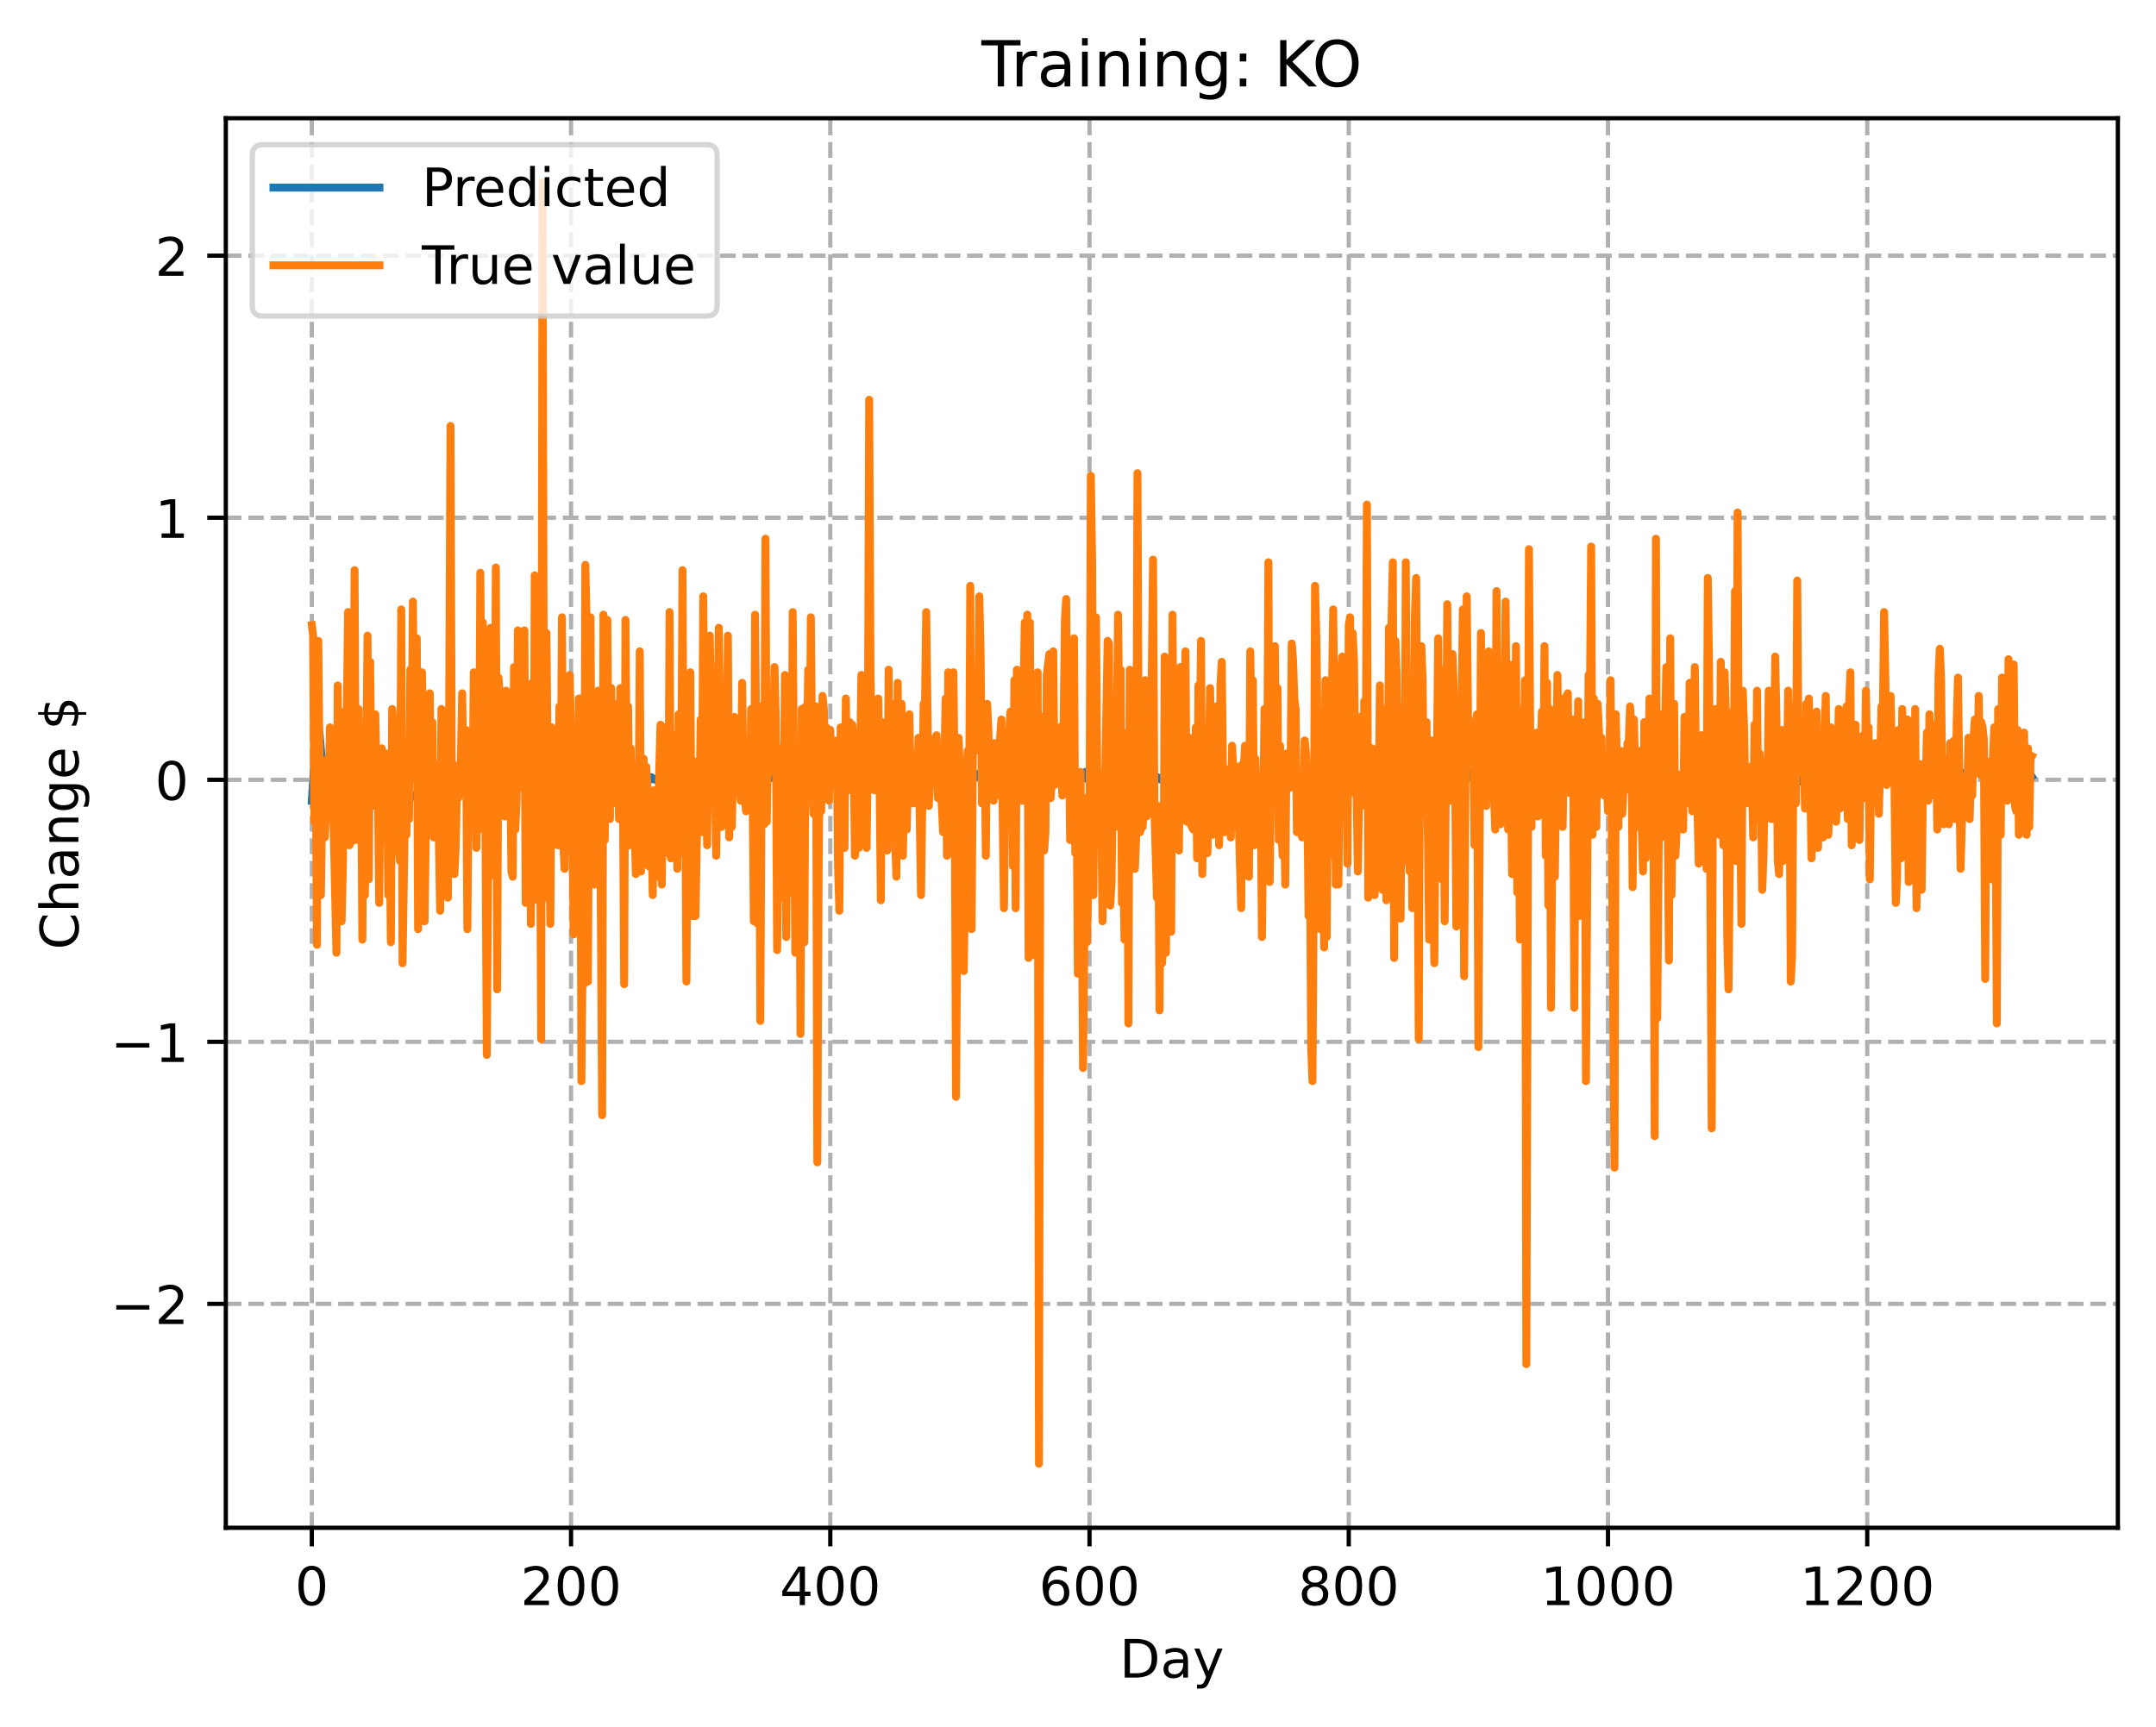 <?xml version="1.0" encoding="utf-8" standalone="no"?>
<!DOCTYPE svg PUBLIC "-//W3C//DTD SVG 1.1//EN"
  "http://www.w3.org/Graphics/SVG/1.1/DTD/svg11.dtd">
<!-- Created with matplotlib (https://matplotlib.org/) -->
<svg height="325.986pt" version="1.1" viewBox="0 0 406.94 325.986" width="406.94pt" xmlns="http://www.w3.org/2000/svg" xmlns:xlink="http://www.w3.org/1999/xlink">
 <defs>
  <style type="text/css">
*{stroke-linecap:butt;stroke-linejoin:round;}
  </style>
 </defs>
 <g id="figure_1">
  <g id="patch_1">
   <path d="M 0 325.986 
L 406.94 325.986 
L 406.94 0 
L 0 0 
z
" style="fill:#ffffff;"/>
  </g>
  <g id="axes_1">
   <g id="patch_2">
    <path d="M 42.62 288.43 
L 399.74 288.43 
L 399.74 22.318 
L 42.62 22.318 
z
" style="fill:#ffffff;"/>
   </g>
   <g id="matplotlib.axis_1">
    <g id="xtick_1">
     <g id="line2d_1">
      <path clip-path="url(#p09e1430f65)" d="M 58.853 288.43 
L 58.853 22.318 
" style="fill:none;stroke:#b0b0b0;stroke-dasharray:2.96,1.28;stroke-dashoffset:0;stroke-width:0.8;"/>
     </g>
     <g id="line2d_2">
      <defs>
       <path d="M 0 0 
L 0 3.5 
" id="m51a72ad0b7" style="stroke:#000000;stroke-width:0.8;"/>
      </defs>
      <g>
       <use style="stroke:#000000;stroke-width:0.8;" x="58.853" xlink:href="#m51a72ad0b7" y="288.43"/>
      </g>
     </g>
     <g id="text_1">
      <!-- 0 -->
      <defs>
       <path d="M 31.781 66.406 
Q 24.172 66.406 20.328 58.906 
Q 16.5 51.422 16.5 36.375 
Q 16.5 21.391 20.328 13.891 
Q 24.172 6.391 31.781 6.391 
Q 39.453 6.391 43.281 13.891 
Q 47.125 21.391 47.125 36.375 
Q 47.125 51.422 43.281 58.906 
Q 39.453 66.406 31.781 66.406 
z
M 31.781 74.219 
Q 44.047 74.219 50.516 64.516 
Q 56.984 54.828 56.984 36.375 
Q 56.984 17.969 50.516 8.266 
Q 44.047 -1.422 31.781 -1.422 
Q 19.531 -1.422 13.062 8.266 
Q 6.594 17.969 6.594 36.375 
Q 6.594 54.828 13.062 64.516 
Q 19.531 74.219 31.781 74.219 
z
" id="DejaVuSans-48"/>
      </defs>
      <g transform="translate(55.672 303.029)scale(0.1 -0.1)">
       <use xlink:href="#DejaVuSans-48"/>
      </g>
     </g>
    </g>
    <g id="xtick_2">
     <g id="line2d_3">
      <path clip-path="url(#p09e1430f65)" d="M 107.784 288.43 
L 107.784 22.318 
" style="fill:none;stroke:#b0b0b0;stroke-dasharray:2.96,1.28;stroke-dashoffset:0;stroke-width:0.8;"/>
     </g>
     <g id="line2d_4">
      <g>
       <use style="stroke:#000000;stroke-width:0.8;" x="107.784" xlink:href="#m51a72ad0b7" y="288.43"/>
      </g>
     </g>
     <g id="text_2">
      <!-- 200 -->
      <defs>
       <path d="M 19.188 8.297 
L 53.609 8.297 
L 53.609 0 
L 7.328 0 
L 7.328 8.297 
Q 12.938 14.109 22.625 23.891 
Q 32.328 33.688 34.812 36.531 
Q 39.547 41.844 41.422 45.531 
Q 43.312 49.219 43.312 52.781 
Q 43.312 58.594 39.234 62.25 
Q 35.156 65.922 28.609 65.922 
Q 23.969 65.922 18.812 64.312 
Q 13.672 62.703 7.812 59.422 
L 7.812 69.391 
Q 13.766 71.781 18.938 73 
Q 24.125 74.219 28.422 74.219 
Q 39.75 74.219 46.484 68.547 
Q 53.219 62.891 53.219 53.422 
Q 53.219 48.922 51.531 44.891 
Q 49.859 40.875 45.406 35.406 
Q 44.188 33.984 37.641 27.219 
Q 31.109 20.453 19.188 8.297 
z
" id="DejaVuSans-50"/>
      </defs>
      <g transform="translate(98.24 303.029)scale(0.1 -0.1)">
       <use xlink:href="#DejaVuSans-50"/>
       <use x="63.623" xlink:href="#DejaVuSans-48"/>
       <use x="127.246" xlink:href="#DejaVuSans-48"/>
      </g>
     </g>
    </g>
    <g id="xtick_3">
     <g id="line2d_5">
      <path clip-path="url(#p09e1430f65)" d="M 156.714 288.43 
L 156.714 22.318 
" style="fill:none;stroke:#b0b0b0;stroke-dasharray:2.96,1.28;stroke-dashoffset:0;stroke-width:0.8;"/>
     </g>
     <g id="line2d_6">
      <g>
       <use style="stroke:#000000;stroke-width:0.8;" x="156.714" xlink:href="#m51a72ad0b7" y="288.43"/>
      </g>
     </g>
     <g id="text_3">
      <!-- 400 -->
      <defs>
       <path d="M 37.797 64.312 
L 12.891 25.391 
L 37.797 25.391 
z
M 35.203 72.906 
L 47.609 72.906 
L 47.609 25.391 
L 58.016 25.391 
L 58.016 17.188 
L 47.609 17.188 
L 47.609 0 
L 37.797 0 
L 37.797 17.188 
L 4.891 17.188 
L 4.891 26.703 
z
" id="DejaVuSans-52"/>
      </defs>
      <g transform="translate(147.17 303.029)scale(0.1 -0.1)">
       <use xlink:href="#DejaVuSans-52"/>
       <use x="63.623" xlink:href="#DejaVuSans-48"/>
       <use x="127.246" xlink:href="#DejaVuSans-48"/>
      </g>
     </g>
    </g>
    <g id="xtick_4">
     <g id="line2d_7">
      <path clip-path="url(#p09e1430f65)" d="M 205.645 288.43 
L 205.645 22.318 
" style="fill:none;stroke:#b0b0b0;stroke-dasharray:2.96,1.28;stroke-dashoffset:0;stroke-width:0.8;"/>
     </g>
     <g id="line2d_8">
      <g>
       <use style="stroke:#000000;stroke-width:0.8;" x="205.645" xlink:href="#m51a72ad0b7" y="288.43"/>
      </g>
     </g>
     <g id="text_4">
      <!-- 600 -->
      <defs>
       <path d="M 33.016 40.375 
Q 26.375 40.375 22.484 35.828 
Q 18.609 31.297 18.609 23.391 
Q 18.609 15.531 22.484 10.953 
Q 26.375 6.391 33.016 6.391 
Q 39.656 6.391 43.531 10.953 
Q 47.406 15.531 47.406 23.391 
Q 47.406 31.297 43.531 35.828 
Q 39.656 40.375 33.016 40.375 
z
M 52.594 71.297 
L 52.594 62.312 
Q 48.875 64.062 45.094 64.984 
Q 41.312 65.922 37.594 65.922 
Q 27.828 65.922 22.672 59.328 
Q 17.531 52.734 16.797 39.406 
Q 19.672 43.656 24.016 45.922 
Q 28.375 48.188 33.594 48.188 
Q 44.578 48.188 50.953 41.516 
Q 57.328 34.859 57.328 23.391 
Q 57.328 12.156 50.688 5.359 
Q 44.047 -1.422 33.016 -1.422 
Q 20.359 -1.422 13.672 8.266 
Q 6.984 17.969 6.984 36.375 
Q 6.984 53.656 15.188 63.938 
Q 23.391 74.219 37.203 74.219 
Q 40.922 74.219 44.703 73.484 
Q 48.484 72.75 52.594 71.297 
z
" id="DejaVuSans-54"/>
      </defs>
      <g transform="translate(196.101 303.029)scale(0.1 -0.1)">
       <use xlink:href="#DejaVuSans-54"/>
       <use x="63.623" xlink:href="#DejaVuSans-48"/>
       <use x="127.246" xlink:href="#DejaVuSans-48"/>
      </g>
     </g>
    </g>
    <g id="xtick_5">
     <g id="line2d_9">
      <path clip-path="url(#p09e1430f65)" d="M 254.575 288.43 
L 254.575 22.318 
" style="fill:none;stroke:#b0b0b0;stroke-dasharray:2.96,1.28;stroke-dashoffset:0;stroke-width:0.8;"/>
     </g>
     <g id="line2d_10">
      <g>
       <use style="stroke:#000000;stroke-width:0.8;" x="254.575" xlink:href="#m51a72ad0b7" y="288.43"/>
      </g>
     </g>
     <g id="text_5">
      <!-- 800 -->
      <defs>
       <path d="M 31.781 34.625 
Q 24.75 34.625 20.719 30.859 
Q 16.703 27.094 16.703 20.516 
Q 16.703 13.922 20.719 10.156 
Q 24.75 6.391 31.781 6.391 
Q 38.812 6.391 42.859 10.172 
Q 46.922 13.969 46.922 20.516 
Q 46.922 27.094 42.891 30.859 
Q 38.875 34.625 31.781 34.625 
z
M 21.922 38.812 
Q 15.578 40.375 12.031 44.719 
Q 8.5 49.078 8.5 55.328 
Q 8.5 64.062 14.719 69.141 
Q 20.953 74.219 31.781 74.219 
Q 42.672 74.219 48.875 69.141 
Q 55.078 64.062 55.078 55.328 
Q 55.078 49.078 51.531 44.719 
Q 48 40.375 41.703 38.812 
Q 48.828 37.156 52.797 32.312 
Q 56.781 27.484 56.781 20.516 
Q 56.781 9.906 50.312 4.234 
Q 43.844 -1.422 31.781 -1.422 
Q 19.734 -1.422 13.25 4.234 
Q 6.781 9.906 6.781 20.516 
Q 6.781 27.484 10.781 32.312 
Q 14.797 37.156 21.922 38.812 
z
M 18.312 54.391 
Q 18.312 48.734 21.844 45.562 
Q 25.391 42.391 31.781 42.391 
Q 38.141 42.391 41.719 45.562 
Q 45.312 48.734 45.312 54.391 
Q 45.312 60.062 41.719 63.234 
Q 38.141 66.406 31.781 66.406 
Q 25.391 66.406 21.844 63.234 
Q 18.312 60.062 18.312 54.391 
z
" id="DejaVuSans-56"/>
      </defs>
      <g transform="translate(245.032 303.029)scale(0.1 -0.1)">
       <use xlink:href="#DejaVuSans-56"/>
       <use x="63.623" xlink:href="#DejaVuSans-48"/>
       <use x="127.246" xlink:href="#DejaVuSans-48"/>
      </g>
     </g>
    </g>
    <g id="xtick_6">
     <g id="line2d_11">
      <path clip-path="url(#p09e1430f65)" d="M 303.506 288.43 
L 303.506 22.318 
" style="fill:none;stroke:#b0b0b0;stroke-dasharray:2.96,1.28;stroke-dashoffset:0;stroke-width:0.8;"/>
     </g>
     <g id="line2d_12">
      <g>
       <use style="stroke:#000000;stroke-width:0.8;" x="303.506" xlink:href="#m51a72ad0b7" y="288.43"/>
      </g>
     </g>
     <g id="text_6">
      <!-- 1000 -->
      <defs>
       <path d="M 12.406 8.297 
L 28.516 8.297 
L 28.516 63.922 
L 10.984 60.406 
L 10.984 69.391 
L 28.422 72.906 
L 38.281 72.906 
L 38.281 8.297 
L 54.391 8.297 
L 54.391 0 
L 12.406 0 
z
" id="DejaVuSans-49"/>
      </defs>
      <g transform="translate(290.781 303.029)scale(0.1 -0.1)">
       <use xlink:href="#DejaVuSans-49"/>
       <use x="63.623" xlink:href="#DejaVuSans-48"/>
       <use x="127.246" xlink:href="#DejaVuSans-48"/>
       <use x="190.869" xlink:href="#DejaVuSans-48"/>
      </g>
     </g>
    </g>
    <g id="xtick_7">
     <g id="line2d_13">
      <path clip-path="url(#p09e1430f65)" d="M 352.437 288.43 
L 352.437 22.318 
" style="fill:none;stroke:#b0b0b0;stroke-dasharray:2.96,1.28;stroke-dashoffset:0;stroke-width:0.8;"/>
     </g>
     <g id="line2d_14">
      <g>
       <use style="stroke:#000000;stroke-width:0.8;" x="352.437" xlink:href="#m51a72ad0b7" y="288.43"/>
      </g>
     </g>
     <g id="text_7">
      <!-- 1200 -->
      <g transform="translate(339.712 303.029)scale(0.1 -0.1)">
       <use xlink:href="#DejaVuSans-49"/>
       <use x="63.623" xlink:href="#DejaVuSans-50"/>
       <use x="127.246" xlink:href="#DejaVuSans-48"/>
       <use x="190.869" xlink:href="#DejaVuSans-48"/>
      </g>
     </g>
    </g>
    <g id="text_8">
     <!-- Day -->
     <defs>
      <path d="M 19.672 64.797 
L 19.672 8.109 
L 31.594 8.109 
Q 46.688 8.109 53.688 14.938 
Q 60.688 21.781 60.688 36.531 
Q 60.688 51.172 53.688 57.984 
Q 46.688 64.797 31.594 64.797 
z
M 9.812 72.906 
L 30.078 72.906 
Q 51.266 72.906 61.172 64.094 
Q 71.094 55.281 71.094 36.531 
Q 71.094 17.672 61.125 8.828 
Q 51.172 0 30.078 0 
L 9.812 0 
z
" id="DejaVuSans-68"/>
      <path d="M 34.281 27.484 
Q 23.391 27.484 19.188 25 
Q 14.984 22.516 14.984 16.5 
Q 14.984 11.719 18.141 8.906 
Q 21.297 6.109 26.703 6.109 
Q 34.188 6.109 38.703 11.406 
Q 43.219 16.703 43.219 25.484 
L 43.219 27.484 
z
M 52.203 31.203 
L 52.203 0 
L 43.219 0 
L 43.219 8.297 
Q 40.141 3.328 35.547 0.953 
Q 30.953 -1.422 24.312 -1.422 
Q 15.922 -1.422 10.953 3.297 
Q 6 8.016 6 15.922 
Q 6 25.141 12.172 29.828 
Q 18.359 34.516 30.609 34.516 
L 43.219 34.516 
L 43.219 35.406 
Q 43.219 41.609 39.141 45 
Q 35.062 48.391 27.688 48.391 
Q 23 48.391 18.547 47.266 
Q 14.109 46.141 10.016 43.891 
L 10.016 52.203 
Q 14.938 54.109 19.578 55.047 
Q 24.219 56 28.609 56 
Q 40.484 56 46.344 49.844 
Q 52.203 43.703 52.203 31.203 
z
" id="DejaVuSans-97"/>
      <path d="M 32.172 -5.078 
Q 28.375 -14.844 24.75 -17.812 
Q 21.141 -20.797 15.094 -20.797 
L 7.906 -20.797 
L 7.906 -13.281 
L 13.188 -13.281 
Q 16.891 -13.281 18.938 -11.516 
Q 21 -9.766 23.484 -3.219 
L 25.094 0.875 
L 2.984 54.688 
L 12.5 54.688 
L 29.594 11.922 
L 46.688 54.688 
L 56.203 54.688 
z
" id="DejaVuSans-121"/>
     </defs>
     <g transform="translate(211.307 316.707)scale(0.1 -0.1)">
      <use xlink:href="#DejaVuSans-68"/>
      <use x="77.002" xlink:href="#DejaVuSans-97"/>
      <use x="138.281" xlink:href="#DejaVuSans-121"/>
     </g>
    </g>
   </g>
   <g id="matplotlib.axis_2">
    <g id="ytick_1">
     <g id="line2d_15">
      <path clip-path="url(#p09e1430f65)" d="M 42.62 246.156 
L 399.74 246.156 
" style="fill:none;stroke:#b0b0b0;stroke-dasharray:2.96,1.28;stroke-dashoffset:0;stroke-width:0.8;"/>
     </g>
     <g id="line2d_16">
      <defs>
       <path d="M 0 0 
L -3.5 0 
" id="mcaf2e6fa2e" style="stroke:#000000;stroke-width:0.8;"/>
      </defs>
      <g>
       <use style="stroke:#000000;stroke-width:0.8;" x="42.62" xlink:href="#mcaf2e6fa2e" y="246.156"/>
      </g>
     </g>
     <g id="text_9">
      <!-- −2 -->
      <defs>
       <path d="M 10.594 35.5 
L 73.188 35.5 
L 73.188 27.203 
L 10.594 27.203 
z
" id="DejaVuSans-8722"/>
      </defs>
      <g transform="translate(20.878 249.955)scale(0.1 -0.1)">
       <use xlink:href="#DejaVuSans-8722"/>
       <use x="83.789" xlink:href="#DejaVuSans-50"/>
      </g>
     </g>
    </g>
    <g id="ytick_2">
     <g id="line2d_17">
      <path clip-path="url(#p09e1430f65)" d="M 42.62 196.684 
L 399.74 196.684 
" style="fill:none;stroke:#b0b0b0;stroke-dasharray:2.96,1.28;stroke-dashoffset:0;stroke-width:0.8;"/>
     </g>
     <g id="line2d_18">
      <g>
       <use style="stroke:#000000;stroke-width:0.8;" x="42.62" xlink:href="#mcaf2e6fa2e" y="196.684"/>
      </g>
     </g>
     <g id="text_10">
      <!-- −1 -->
      <g transform="translate(20.878 200.483)scale(0.1 -0.1)">
       <use xlink:href="#DejaVuSans-8722"/>
       <use x="83.789" xlink:href="#DejaVuSans-49"/>
      </g>
     </g>
    </g>
    <g id="ytick_3">
     <g id="line2d_19">
      <path clip-path="url(#p09e1430f65)" d="M 42.62 147.211 
L 399.74 147.211 
" style="fill:none;stroke:#b0b0b0;stroke-dasharray:2.96,1.28;stroke-dashoffset:0;stroke-width:0.8;"/>
     </g>
     <g id="line2d_20">
      <g>
       <use style="stroke:#000000;stroke-width:0.8;" x="42.62" xlink:href="#mcaf2e6fa2e" y="147.211"/>
      </g>
     </g>
     <g id="text_11">
      <!-- 0 -->
      <g transform="translate(29.258 151.01)scale(0.1 -0.1)">
       <use xlink:href="#DejaVuSans-48"/>
      </g>
     </g>
    </g>
    <g id="ytick_4">
     <g id="line2d_21">
      <path clip-path="url(#p09e1430f65)" d="M 42.62 97.739 
L 399.74 97.739 
" style="fill:none;stroke:#b0b0b0;stroke-dasharray:2.96,1.28;stroke-dashoffset:0;stroke-width:0.8;"/>
     </g>
     <g id="line2d_22">
      <g>
       <use style="stroke:#000000;stroke-width:0.8;" x="42.62" xlink:href="#mcaf2e6fa2e" y="97.739"/>
      </g>
     </g>
     <g id="text_12">
      <!-- 1 -->
      <g transform="translate(29.258 101.538)scale(0.1 -0.1)">
       <use xlink:href="#DejaVuSans-49"/>
      </g>
     </g>
    </g>
    <g id="ytick_5">
     <g id="line2d_23">
      <path clip-path="url(#p09e1430f65)" d="M 42.62 48.266 
L 399.74 48.266 
" style="fill:none;stroke:#b0b0b0;stroke-dasharray:2.96,1.28;stroke-dashoffset:0;stroke-width:0.8;"/>
     </g>
     <g id="line2d_24">
      <g>
       <use style="stroke:#000000;stroke-width:0.8;" x="42.62" xlink:href="#mcaf2e6fa2e" y="48.266"/>
      </g>
     </g>
     <g id="text_13">
      <!-- 2 -->
      <g transform="translate(29.258 52.066)scale(0.1 -0.1)">
       <use xlink:href="#DejaVuSans-50"/>
      </g>
     </g>
    </g>
    <g id="text_14">
     <!-- Change $ -->
     <defs>
      <path d="M 64.406 67.281 
L 64.406 56.891 
Q 59.422 61.531 53.781 63.812 
Q 48.141 66.109 41.797 66.109 
Q 29.297 66.109 22.656 58.469 
Q 16.016 50.828 16.016 36.375 
Q 16.016 21.969 22.656 14.328 
Q 29.297 6.688 41.797 6.688 
Q 48.141 6.688 53.781 8.984 
Q 59.422 11.281 64.406 15.922 
L 64.406 5.609 
Q 59.234 2.094 53.438 0.328 
Q 47.656 -1.422 41.219 -1.422 
Q 24.656 -1.422 15.125 8.703 
Q 5.609 18.844 5.609 36.375 
Q 5.609 53.953 15.125 64.078 
Q 24.656 74.219 41.219 74.219 
Q 47.75 74.219 53.531 72.484 
Q 59.328 70.75 64.406 67.281 
z
" id="DejaVuSans-67"/>
      <path d="M 54.891 33.016 
L 54.891 0 
L 45.906 0 
L 45.906 32.719 
Q 45.906 40.484 42.875 44.328 
Q 39.844 48.188 33.797 48.188 
Q 26.516 48.188 22.312 43.547 
Q 18.109 38.922 18.109 30.906 
L 18.109 0 
L 9.078 0 
L 9.078 75.984 
L 18.109 75.984 
L 18.109 46.188 
Q 21.344 51.125 25.703 53.562 
Q 30.078 56 35.797 56 
Q 45.219 56 50.047 50.172 
Q 54.891 44.344 54.891 33.016 
z
" id="DejaVuSans-104"/>
      <path d="M 54.891 33.016 
L 54.891 0 
L 45.906 0 
L 45.906 32.719 
Q 45.906 40.484 42.875 44.328 
Q 39.844 48.188 33.797 48.188 
Q 26.516 48.188 22.312 43.547 
Q 18.109 38.922 18.109 30.906 
L 18.109 0 
L 9.078 0 
L 9.078 54.688 
L 18.109 54.688 
L 18.109 46.188 
Q 21.344 51.125 25.703 53.562 
Q 30.078 56 35.797 56 
Q 45.219 56 50.047 50.172 
Q 54.891 44.344 54.891 33.016 
z
" id="DejaVuSans-110"/>
      <path d="M 45.406 27.984 
Q 45.406 37.75 41.375 43.109 
Q 37.359 48.484 30.078 48.484 
Q 22.859 48.484 18.828 43.109 
Q 14.797 37.75 14.797 27.984 
Q 14.797 18.266 18.828 12.891 
Q 22.859 7.516 30.078 7.516 
Q 37.359 7.516 41.375 12.891 
Q 45.406 18.266 45.406 27.984 
z
M 54.391 6.781 
Q 54.391 -7.172 48.188 -13.984 
Q 42 -20.797 29.203 -20.797 
Q 24.469 -20.797 20.266 -20.094 
Q 16.062 -19.391 12.109 -17.922 
L 12.109 -9.188 
Q 16.062 -11.328 19.922 -12.344 
Q 23.781 -13.375 27.781 -13.375 
Q 36.625 -13.375 41.016 -8.766 
Q 45.406 -4.156 45.406 5.172 
L 45.406 9.625 
Q 42.625 4.781 38.281 2.391 
Q 33.938 0 27.875 0 
Q 17.828 0 11.672 7.656 
Q 5.516 15.328 5.516 27.984 
Q 5.516 40.672 11.672 48.328 
Q 17.828 56 27.875 56 
Q 33.938 56 38.281 53.609 
Q 42.625 51.219 45.406 46.391 
L 45.406 54.688 
L 54.391 54.688 
z
" id="DejaVuSans-103"/>
      <path d="M 56.203 29.594 
L 56.203 25.203 
L 14.891 25.203 
Q 15.484 15.922 20.484 11.062 
Q 25.484 6.203 34.422 6.203 
Q 39.594 6.203 44.453 7.469 
Q 49.312 8.734 54.109 11.281 
L 54.109 2.781 
Q 49.266 0.734 44.188 -0.344 
Q 39.109 -1.422 33.891 -1.422 
Q 20.797 -1.422 13.156 6.188 
Q 5.516 13.812 5.516 26.812 
Q 5.516 40.234 12.766 48.109 
Q 20.016 56 32.328 56 
Q 43.359 56 49.781 48.891 
Q 56.203 41.797 56.203 29.594 
z
M 47.219 32.234 
Q 47.125 39.594 43.094 43.984 
Q 39.062 48.391 32.422 48.391 
Q 24.906 48.391 20.391 44.141 
Q 15.875 39.891 15.188 32.172 
z
" id="DejaVuSans-101"/>
      <path id="DejaVuSans-32"/>
      <path d="M 33.797 -14.703 
L 28.906 -14.703 
L 28.859 0 
Q 23.734 0.094 18.609 1.188 
Q 13.484 2.297 8.297 4.5 
L 8.297 13.281 
Q 13.281 10.156 18.375 8.562 
Q 23.484 6.984 28.906 6.938 
L 28.906 29.203 
Q 18.109 30.953 13.203 35.156 
Q 8.297 39.359 8.297 46.688 
Q 8.297 54.641 13.625 59.219 
Q 18.953 63.812 28.906 64.5 
L 28.906 75.984 
L 33.797 75.984 
L 33.797 64.656 
Q 38.328 64.453 42.578 63.688 
Q 46.828 62.938 50.875 61.625 
L 50.875 53.078 
Q 46.828 55.125 42.547 56.25 
Q 38.281 57.375 33.797 57.562 
L 33.797 36.719 
Q 44.875 35.016 50.094 30.609 
Q 55.328 26.219 55.328 18.609 
Q 55.328 10.359 49.781 5.594 
Q 44.234 0.828 33.797 0.094 
z
M 28.906 37.594 
L 28.906 57.625 
Q 23.25 56.984 20.266 54.391 
Q 17.281 51.812 17.281 47.516 
Q 17.281 43.312 20.031 40.969 
Q 22.797 38.625 28.906 37.594 
z
M 33.797 28.219 
L 33.797 7.078 
Q 39.984 7.906 43.141 10.594 
Q 46.297 13.281 46.297 17.672 
Q 46.297 21.969 43.281 24.5 
Q 40.281 27.047 33.797 28.219 
z
" id="DejaVuSans-36"/>
     </defs>
     <g transform="translate(14.798 179.288)rotate(-90)scale(0.1 -0.1)">
      <use xlink:href="#DejaVuSans-67"/>
      <use x="69.824" xlink:href="#DejaVuSans-104"/>
      <use x="133.203" xlink:href="#DejaVuSans-97"/>
      <use x="194.482" xlink:href="#DejaVuSans-110"/>
      <use x="257.861" xlink:href="#DejaVuSans-103"/>
      <use x="321.338" xlink:href="#DejaVuSans-101"/>
      <use x="382.861" xlink:href="#DejaVuSans-32"/>
      <use x="414.648" xlink:href="#DejaVuSans-36"/>
     </g>
    </g>
   </g>
   <g id="line2d_25">
    <path clip-path="url(#p09e1430f65)" d="M 58.853 151.182 
L 59.342 143.859 
L 59.832 133.987 
L 60.076 137.147 
L 60.321 138.536 
L 60.81 144.539 
L 61.055 144.298 
L 61.789 148.469 
L 62.278 149.588 
L 62.767 148.788 
L 63.012 148.724 
L 63.257 148.976 
L 63.746 151.663 
L 63.991 150.806 
L 64.725 152.737 
L 64.969 153.311 
L 65.214 152.399 
L 65.459 152.584 
L 65.703 152.181 
L 65.948 150.503 
L 66.437 151.119 
L 66.682 150.337 
L 66.927 150.676 
L 67.171 149.59 
L 67.416 149.837 
L 67.661 149.725 
L 67.905 148.806 
L 68.15 149.287 
L 68.395 149.01 
L 68.639 149.405 
L 68.884 149.336 
L 69.128 149.402 
L 69.373 149.584 
L 69.618 149.192 
L 69.862 149.953 
L 70.107 149.321 
L 70.352 149.179 
L 70.596 149.536 
L 70.841 149.106 
L 71.086 149.153 
L 71.33 149.382 
L 72.064 149.147 
L 72.309 149.068 
L 72.554 149.532 
L 72.798 149.452 
L 73.043 149.236 
L 73.288 149.318 
L 73.532 149.595 
L 74.022 149.269 
L 74.266 149.279 
L 74.755 150.359 
L 75 149.895 
L 75.489 150.067 
L 75.979 149.523 
L 76.223 150.17 
L 76.468 149.842 
L 76.713 149.17 
L 76.957 149.826 
L 77.447 150.04 
L 77.691 150.102 
L 78.181 150.45 
L 78.67 150.106 
L 78.915 149.224 
L 79.159 149.761 
L 79.404 149.901 
L 79.649 149.053 
L 79.893 149.845 
L 80.138 149.606 
L 80.383 149.186 
L 80.627 148.464 
L 80.872 148.424 
L 81.361 149.904 
L 81.606 149.289 
L 81.85 149.22 
L 82.095 148.813 
L 82.34 148.774 
L 82.584 149.167 
L 83.074 148.567 
L 83.318 147.883 
L 83.563 149.084 
L 83.808 148.824 
L 84.052 147.945 
L 84.297 148.697 
L 84.542 148.535 
L 84.786 147.649 
L 85.031 147.947 
L 85.276 147.715 
L 85.52 148.013 
L 85.765 147.993 
L 86.01 146.501 
L 86.254 147.333 
L 86.743 146.987 
L 86.988 147.509 
L 87.233 147.402 
L 87.477 146.564 
L 87.722 146.746 
L 87.967 147.681 
L 88.211 146.972 
L 88.456 147.163 
L 88.701 146.613 
L 89.19 147.038 
L 89.435 147.801 
L 89.679 146.864 
L 90.169 146.951 
L 90.413 146.421 
L 90.903 147.422 
L 91.147 146.641 
L 91.392 146.655 
L 91.637 146.071 
L 91.881 146.216 
L 92.126 146.759 
L 92.371 146.647 
L 92.615 146.907 
L 92.86 148.191 
L 93.104 147.43 
L 93.838 146.601 
L 94.083 146.643 
L 94.328 147.397 
L 94.572 146.448 
L 94.817 147.351 
L 95.306 146.247 
L 95.551 146.795 
L 95.796 146.571 
L 96.04 146.712 
L 96.285 146.392 
L 96.53 146.328 
L 96.774 146.578 
L 97.019 147.415 
L 97.264 146.409 
L 97.508 146.538 
L 97.753 147.574 
L 98.242 146.172 
L 98.731 146.116 
L 98.976 145.533 
L 99.221 145.451 
L 99.465 145.513 
L 99.71 145.847 
L 99.955 144.88 
L 100.199 145.007 
L 100.444 144.824 
L 100.689 145.595 
L 100.933 145.24 
L 101.178 144.625 
L 101.667 145.226 
L 101.912 143.819 
L 102.157 145.233 
L 102.401 145.635 
L 102.891 143.636 
L 103.135 144.624 
L 103.38 144.494 
L 103.625 143.97 
L 103.869 144.689 
L 104.114 144.367 
L 104.848 144.43 
L 105.092 144.314 
L 105.337 144.016 
L 105.582 144.373 
L 105.826 144.028 
L 106.071 144.244 
L 106.316 144.258 
L 106.56 144.118 
L 106.805 144.543 
L 107.05 144.267 
L 107.294 144.709 
L 107.539 144.68 
L 108.028 143.769 
L 108.273 144.487 
L 108.518 144.579 
L 108.762 145.117 
L 109.007 144.272 
L 109.252 145.872 
L 109.496 144.689 
L 109.741 144.335 
L 109.986 145.049 
L 110.23 145.317 
L 110.475 145.384 
L 110.719 145.123 
L 110.964 145.601 
L 111.209 146.578 
L 111.453 144.839 
L 111.698 146.4 
L 111.943 145.873 
L 112.677 146.144 
L 112.921 146.261 
L 113.166 146.162 
L 113.411 146.25 
L 113.655 146.604 
L 114.145 146.025 
L 114.389 146.639 
L 114.634 146.81 
L 114.879 145.744 
L 115.123 146.615 
L 115.368 146.253 
L 116.102 146.391 
L 116.346 146.134 
L 116.591 146.278 
L 116.836 146.107 
L 117.08 146.164 
L 117.325 146.386 
L 117.57 146.275 
L 117.814 146.597 
L 118.059 146.454 
L 118.304 146.558 
L 118.548 146.224 
L 119.038 147.03 
L 119.282 146.606 
L 119.527 146.51 
L 119.772 146.676 
L 120.016 146.674 
L 120.261 146.56 
L 120.506 146.873 
L 120.75 146.91 
L 120.995 146.705 
L 121.24 146.715 
L 121.484 147.263 
L 121.729 146.65 
L 121.974 146.978 
L 122.463 146.799 
L 122.707 147.137 
L 122.952 146.726 
L 123.197 147.142 
L 123.686 147.082 
L 123.931 146.967 
L 124.175 147.542 
L 124.42 147.166 
L 124.665 147.688 
L 124.909 147.433 
L 125.154 147.816 
L 125.399 147.853 
L 125.643 147.16 
L 126.133 148.364 
L 126.377 147.874 
L 126.622 147.865 
L 126.867 147.662 
L 127.111 148.22 
L 127.356 147.776 
L 127.601 148.067 
L 128.334 147.805 
L 128.579 148.052 
L 129.313 147.8 
L 129.558 148.076 
L 129.802 147.564 
L 130.047 147.912 
L 130.292 147.938 
L 130.781 148.241 
L 131.026 148.108 
L 131.27 147 
L 131.515 148.493 
L 131.76 148.275 
L 132.004 147.857 
L 132.494 148.305 
L 132.738 147.961 
L 132.983 148.134 
L 133.228 147.733 
L 133.472 148.03 
L 133.717 148.047 
L 133.962 148.247 
L 134.206 147.814 
L 134.451 147.909 
L 135.185 147.595 
L 135.674 147.903 
L 135.919 147.616 
L 136.163 147.721 
L 136.897 147.411 
L 137.142 147.768 
L 137.631 147.553 
L 137.876 147.702 
L 138.365 147.124 
L 138.61 147.708 
L 138.855 147.346 
L 139.589 147.499 
L 139.833 147.051 
L 140.322 147.33 
L 140.567 147.169 
L 140.812 147.19 
L 141.056 147.015 
L 141.301 147.202 
L 141.546 147.05 
L 142.28 147.153 
L 142.524 146.767 
L 142.769 147.151 
L 143.014 146.824 
L 143.258 147.426 
L 143.503 146.747 
L 143.748 146.615 
L 143.992 147.137 
L 144.237 146.451 
L 144.482 147.062 
L 144.726 146.852 
L 144.971 146.424 
L 145.216 147.009 
L 145.46 146.321 
L 145.705 146.419 
L 146.194 145.477 
L 146.439 146.404 
L 146.683 145.596 
L 146.928 145.84 
L 147.417 145.726 
L 147.662 146.582 
L 147.907 145.89 
L 148.151 146.015 
L 148.396 146.28 
L 148.641 146.199 
L 148.885 146.278 
L 149.13 145.854 
L 149.375 146.738 
L 149.619 146.374 
L 149.864 146.373 
L 150.109 145.973 
L 150.353 146.595 
L 150.598 146.318 
L 151.087 146.783 
L 151.332 146.825 
L 151.577 147.018 
L 151.821 146.471 
L 152.066 147.527 
L 152.31 146.206 
L 152.8 147.452 
L 153.534 146.646 
L 153.778 147.474 
L 154.023 146.829 
L 154.268 147.025 
L 154.512 147.516 
L 154.757 147.6 
L 155.002 147.524 
L 155.246 147.879 
L 155.491 147.533 
L 155.736 147.421 
L 155.98 147.583 
L 156.47 147.331 
L 156.714 147.566 
L 156.959 147.557 
L 157.204 147.241 
L 157.448 147.59 
L 157.693 147.212 
L 158.427 146.791 
L 158.671 147.332 
L 158.916 147.117 
L 159.161 146.462 
L 159.405 147.411 
L 159.65 147.213 
L 160.384 147.186 
L 161.363 147.441 
L 161.607 147.42 
L 161.852 147.838 
L 162.097 147.545 
L 162.341 147.846 
L 162.586 147.801 
L 163.32 147.296 
L 163.809 147.035 
L 164.054 147.823 
L 164.543 146.258 
L 164.788 146.354 
L 165.032 146.253 
L 165.522 146.449 
L 165.766 146.633 
L 166.011 146.362 
L 166.5 146.568 
L 166.745 145.98 
L 166.99 145.847 
L 167.234 146.275 
L 167.479 145.812 
L 167.724 146.78 
L 167.968 146.091 
L 168.458 146.006 
L 168.702 145.661 
L 168.947 146.031 
L 169.192 145.365 
L 169.436 146.627 
L 169.681 145.972 
L 169.926 145.643 
L 170.17 145.915 
L 170.415 145.572 
L 170.904 146.1 
L 171.149 145.489 
L 171.393 145.537 
L 171.638 146.014 
L 172.127 145.543 
L 172.372 145.937 
L 172.617 145.65 
L 172.861 145.88 
L 173.106 145.544 
L 173.351 145.841 
L 173.84 145.645 
L 174.085 146.009 
L 174.574 145.689 
L 174.819 145.908 
L 175.308 145.018 
L 175.797 145.861 
L 176.286 145.509 
L 176.776 146.001 
L 177.02 145.804 
L 177.265 146.169 
L 177.754 146.215 
L 177.999 146.343 
L 178.488 146.293 
L 178.978 146.796 
L 179.222 146.887 
L 179.467 146.601 
L 179.712 146.753 
L 179.956 146.17 
L 180.201 146.541 
L 180.446 146.085 
L 180.69 146.308 
L 181.18 145.271 
L 181.424 146.42 
L 181.669 146.333 
L 181.914 145.619 
L 182.158 145.384 
L 182.403 146.013 
L 182.647 146.017 
L 183.381 146.282 
L 183.626 145.963 
L 183.871 146.64 
L 184.115 146.031 
L 184.36 146.677 
L 184.605 146.183 
L 184.849 146.079 
L 185.094 146.238 
L 185.339 146.07 
L 185.583 146.149 
L 185.828 145.936 
L 186.317 146.681 
L 187.785 146.713 
L 188.274 146.826 
L 188.519 146.424 
L 189.008 147.014 
L 189.253 146.611 
L 189.498 146.958 
L 189.987 146.605 
L 190.476 147.185 
L 191.21 146.759 
L 191.455 146.879 
L 191.7 146.35 
L 191.944 146.521 
L 192.189 147.243 
L 192.434 147.106 
L 192.923 146.2 
L 193.168 146.681 
L 193.657 146.101 
L 193.902 146.378 
L 194.146 145.552 
L 194.635 145.494 
L 194.88 145.895 
L 195.125 146.555 
L 195.369 145.672 
L 195.614 146.001 
L 195.859 145.652 
L 196.103 145.634 
L 196.348 145.899 
L 196.593 147.253 
L 196.837 145.158 
L 197.082 147.004 
L 197.571 146.415 
L 197.816 146.339 
L 198.061 146.516 
L 198.55 145.89 
L 198.795 146.636 
L 199.039 146.158 
L 199.284 146.327 
L 199.529 146.683 
L 199.773 146.549 
L 200.018 146.254 
L 200.752 146.401 
L 200.996 146.23 
L 201.241 146.703 
L 201.975 145.88 
L 202.22 145.829 
L 202.954 146.492 
L 203.198 146.443 
L 203.443 146.2 
L 203.688 146.217 
L 203.932 146.065 
L 204.177 146.078 
L 204.422 146.723 
L 204.666 146.877 
L 204.911 145.724 
L 205.156 145.851 
L 205.4 147.269 
L 205.645 146.925 
L 205.889 146.253 
L 206.134 147.359 
L 206.379 146.656 
L 206.623 147.216 
L 206.868 146.926 
L 207.113 146.176 
L 207.357 147.153 
L 207.602 146.946 
L 207.847 146.432 
L 208.091 146.682 
L 208.336 147.106 
L 208.581 146.835 
L 208.825 146.958 
L 209.315 146.744 
L 209.559 146.934 
L 209.804 146.799 
L 210.049 146.936 
L 210.293 146.303 
L 210.538 146.73 
L 210.783 146.751 
L 211.027 147.261 
L 211.272 146.757 
L 211.517 146.869 
L 211.761 146.376 
L 212.006 146.645 
L 212.495 146.445 
L 212.74 146.473 
L 212.984 146.258 
L 213.229 147.037 
L 213.474 146.511 
L 213.963 146.676 
L 214.452 146.872 
L 214.942 146.632 
L 215.186 146.705 
L 215.431 147.186 
L 215.92 146.158 
L 216.165 147.599 
L 216.41 146.504 
L 216.654 147.286 
L 216.899 147.247 
L 217.144 146.638 
L 217.388 146.894 
L 217.633 146.788 
L 217.877 146.43 
L 218.611 146.794 
L 218.856 147.134 
L 219.101 146.861 
L 219.345 146.877 
L 219.59 146.69 
L 220.324 147.772 
L 220.569 147.602 
L 220.813 147.189 
L 221.058 147.729 
L 221.303 147.298 
L 221.547 147.308 
L 221.792 147.2 
L 222.037 147.539 
L 222.526 147.059 
L 222.771 147.476 
L 223.015 147.657 
L 223.26 147.532 
L 223.505 147.56 
L 223.749 147.21 
L 223.994 147.614 
L 224.238 147.445 
L 224.483 147.831 
L 224.728 147.384 
L 225.217 148.232 
L 225.462 147.773 
L 225.706 147.726 
L 226.196 148.087 
L 226.44 148.063 
L 226.93 147.691 
L 227.419 148.108 
L 227.664 147.668 
L 228.153 147.69 
L 228.398 148.193 
L 228.642 147.739 
L 228.887 147.805 
L 229.132 148.014 
L 229.376 147.981 
L 229.621 147.442 
L 229.865 147.966 
L 230.355 148.147 
L 230.599 147.683 
L 230.844 147.803 
L 231.089 148.222 
L 231.333 147.551 
L 231.578 147.387 
L 231.823 147.796 
L 232.067 147.391 
L 232.312 147.809 
L 232.557 147.319 
L 232.801 147.335 
L 233.046 147.813 
L 233.535 147.073 
L 233.78 146.98 
L 234.025 147.831 
L 234.269 147.658 
L 234.759 147.124 
L 235.003 147.802 
L 235.248 147.734 
L 235.737 147.809 
L 235.982 147.7 
L 236.226 147.795 
L 236.471 147.636 
L 236.716 147.867 
L 236.96 147.932 
L 237.205 147.769 
L 237.45 147.458 
L 237.694 147.874 
L 237.939 147.956 
L 238.184 147.799 
L 238.428 148.134 
L 238.673 147.793 
L 238.918 147.824 
L 239.162 148.37 
L 239.407 148.004 
L 239.652 147.984 
L 239.896 148.437 
L 240.386 147.582 
L 240.63 148.224 
L 241.364 147.354 
L 241.609 147.283 
L 241.853 147.437 
L 242.098 147.847 
L 242.587 146.909 
L 242.832 147.79 
L 243.077 147.425 
L 243.811 147.086 
L 244.055 147.359 
L 244.3 147.254 
L 244.545 147.458 
L 244.789 146.741 
L 245.034 146.684 
L 245.279 147.134 
L 245.523 147.004 
L 246.013 147.021 
L 246.257 146.696 
L 246.502 147.056 
L 246.747 147.173 
L 246.991 147.034 
L 247.481 146.147 
L 247.725 147.231 
L 248.214 146.282 
L 248.459 146.716 
L 248.704 147.814 
L 248.948 147.966 
L 249.193 147.491 
L 249.438 147.482 
L 249.682 147.353 
L 249.927 147.376 
L 250.172 148.21 
L 250.416 147.531 
L 250.661 147.621 
L 250.906 148.005 
L 251.15 147.272 
L 251.395 147.891 
L 251.64 147.749 
L 251.884 147.872 
L 252.129 147.702 
L 252.374 147.804 
L 252.618 147.382 
L 253.108 147.762 
L 253.352 147.888 
L 253.597 147.765 
L 253.841 148.063 
L 254.331 147.286 
L 254.82 147.434 
L 255.309 147.19 
L 255.554 146.461 
L 255.799 146.334 
L 256.043 146.552 
L 256.288 146.228 
L 256.533 146.54 
L 256.777 146.451 
L 257.022 145.936 
L 257.267 144.825 
L 257.511 146.379 
L 257.756 145.694 
L 258.49 144.726 
L 258.735 145.44 
L 259.224 143.624 
L 259.713 145.624 
L 260.202 144.666 
L 260.447 144.833 
L 260.692 145.624 
L 260.936 145.244 
L 261.181 145.362 
L 261.426 145.324 
L 261.67 145.484 
L 261.915 145.906 
L 262.16 145.454 
L 262.404 144.365 
L 262.649 145.631 
L 262.894 146.172 
L 263.138 145.142 
L 263.383 145.482 
L 263.628 144.837 
L 263.872 144.723 
L 264.117 145.572 
L 264.606 145.737 
L 264.851 145.352 
L 265.34 146.143 
L 265.585 145.736 
L 265.829 145.717 
L 266.074 145.89 
L 266.319 145.289 
L 266.563 145.523 
L 266.808 146.119 
L 267.053 146.034 
L 267.297 145.541 
L 267.542 145.549 
L 268.031 145.868 
L 268.276 145.231 
L 268.521 146.32 
L 268.765 146.156 
L 269.01 146.171 
L 269.255 145.661 
L 269.499 145.581 
L 269.744 146.184 
L 270.233 146.256 
L 270.478 145.883 
L 270.723 146.586 
L 270.967 146.674 
L 271.212 146.316 
L 271.457 146.252 
L 271.701 146.859 
L 271.946 146.692 
L 272.19 146.809 
L 272.435 146.537 
L 272.68 147.022 
L 272.924 146.859 
L 273.169 146.532 
L 273.414 146.62 
L 273.658 146.838 
L 273.903 146.859 
L 274.392 146.649 
L 274.637 146.243 
L 274.882 146.15 
L 275.126 146.472 
L 275.616 146.2 
L 275.86 147.145 
L 276.105 145.899 
L 276.35 145.863 
L 276.594 146.439 
L 276.839 146.445 
L 277.084 145.803 
L 277.328 146.621 
L 277.573 146.341 
L 277.817 145.666 
L 278.307 146.549 
L 278.796 145.964 
L 279.285 146.705 
L 279.53 145.714 
L 279.775 146.386 
L 280.019 146.632 
L 280.509 145.9 
L 280.753 146.391 
L 280.998 146.105 
L 281.243 145.457 
L 281.487 145.639 
L 281.732 145.975 
L 281.977 145.8 
L 282.221 145.215 
L 282.711 145.991 
L 282.955 145.304 
L 283.2 145.423 
L 283.445 144.532 
L 283.689 145.846 
L 283.934 145.055 
L 284.178 145.076 
L 284.668 144.356 
L 284.912 144.837 
L 285.157 144.437 
L 285.891 144.937 
L 286.136 144.917 
L 286.38 144.68 
L 286.87 145.367 
L 287.114 144.703 
L 287.359 144.982 
L 287.604 144.709 
L 287.848 145.351 
L 288.338 145.54 
L 288.582 144.543 
L 288.827 144.071 
L 289.072 146.223 
L 289.316 146.3 
L 289.561 144.99 
L 290.05 145.372 
L 290.295 145.321 
L 290.539 145.584 
L 290.784 145.312 
L 291.029 145.274 
L 291.518 145.473 
L 292.007 145.18 
L 292.252 145.653 
L 292.497 145.538 
L 292.741 145.618 
L 292.986 145.036 
L 293.231 146.185 
L 293.475 145.258 
L 293.72 146.214 
L 293.965 145.888 
L 294.454 146.155 
L 294.699 145.959 
L 294.943 145.98 
L 295.188 146.251 
L 295.433 145.883 
L 295.677 146.074 
L 295.922 146.409 
L 296.166 146.01 
L 296.411 146.207 
L 296.656 146.119 
L 296.9 145.715 
L 297.39 146.344 
L 297.634 146.251 
L 297.879 145.549 
L 298.124 146.619 
L 298.368 146.661 
L 298.613 146.423 
L 298.858 145.952 
L 299.102 146.645 
L 299.592 146.602 
L 299.836 146.351 
L 300.081 145.894 
L 300.326 147.276 
L 300.57 146.715 
L 300.815 146.845 
L 301.06 146.626 
L 301.304 146.121 
L 301.549 146.6 
L 301.793 146.393 
L 302.038 146.768 
L 302.283 146.707 
L 302.527 146.388 
L 302.772 146.622 
L 303.017 146.43 
L 303.261 146.486 
L 303.506 146.202 
L 303.751 146.819 
L 303.995 146.421 
L 304.24 146.295 
L 304.485 146.337 
L 304.729 146.921 
L 304.974 145.861 
L 305.219 146.515 
L 305.463 146.332 
L 305.708 147.19 
L 305.953 146.587 
L 306.197 147.163 
L 306.442 147.13 
L 306.687 147.21 
L 307.176 146.929 
L 307.42 146.938 
L 307.91 147.475 
L 308.154 147.002 
L 308.399 147.08 
L 308.644 146.334 
L 308.888 147.121 
L 309.378 146.891 
L 309.622 147.092 
L 309.867 146.619 
L 310.112 147.349 
L 310.601 146.96 
L 310.846 147.487 
L 311.09 147.368 
L 311.335 147.005 
L 311.58 147.96 
L 311.824 147.609 
L 312.069 147.507 
L 312.314 146.765 
L 312.558 147.876 
L 313.048 147.366 
L 313.292 148.296 
L 313.537 147.067 
L 313.781 147.61 
L 314.026 147.617 
L 314.271 147.465 
L 314.76 147.716 
L 315.005 147.466 
L 315.494 147.754 
L 315.739 147.713 
L 315.983 147.947 
L 316.228 147.718 
L 316.473 148.166 
L 316.717 148.216 
L 316.962 147.752 
L 317.207 148.174 
L 317.696 148.01 
L 317.941 148.621 
L 318.185 148.063 
L 318.43 148.514 
L 318.675 148.429 
L 318.919 148.006 
L 319.164 148.416 
L 319.408 148.159 
L 319.898 148.569 
L 320.387 147.962 
L 320.632 147.928 
L 320.876 148.142 
L 321.121 148.109 
L 321.366 148.625 
L 321.855 148.001 
L 322.1 147.991 
L 322.344 147.789 
L 322.589 148.584 
L 322.834 147.941 
L 323.078 148.012 
L 323.323 147.62 
L 323.568 148.17 
L 323.812 147.966 
L 324.057 148.407 
L 324.302 148.356 
L 324.791 147.926 
L 325.036 147.971 
L 325.28 148.239 
L 325.525 148.148 
L 325.769 147.575 
L 326.014 147.936 
L 326.259 147.899 
L 326.503 148.348 
L 326.993 147.602 
L 327.237 148.607 
L 327.971 148.145 
L 328.216 148.396 
L 328.461 147.745 
L 328.705 148.294 
L 328.95 147.831 
L 329.195 148.251 
L 329.439 149.013 
L 329.929 148.5 
L 330.173 148.688 
L 330.418 148.653 
L 330.663 148.362 
L 330.907 148.615 
L 331.396 148.643 
L 331.641 148.51 
L 331.886 148.899 
L 332.62 147.967 
L 332.864 148.983 
L 333.109 148.312 
L 333.354 148.056 
L 333.843 148.35 
L 334.088 148.198 
L 334.332 148.306 
L 334.577 147.91 
L 334.822 147.96 
L 335.066 148.16 
L 335.556 147.456 
L 335.8 147.432 
L 336.045 147.621 
L 336.29 147.394 
L 336.534 147.485 
L 336.779 146.39 
L 337.024 148.273 
L 337.268 147.153 
L 337.513 147.197 
L 337.757 146.641 
L 338.247 147.1 
L 338.491 147.308 
L 338.736 147.073 
L 338.981 147.107 
L 339.225 146.987 
L 339.47 147.635 
L 339.715 147.29 
L 339.959 147.385 
L 340.204 147.041 
L 340.449 147.027 
L 340.693 146.785 
L 340.938 147.003 
L 341.183 146.269 
L 341.427 147.253 
L 341.672 147.233 
L 341.917 146.618 
L 342.161 146.669 
L 342.406 146.841 
L 342.651 146.878 
L 342.895 147.14 
L 343.384 146.712 
L 343.629 146.7 
L 343.874 147.485 
L 344.363 146.301 
L 344.608 146.81 
L 345.342 146.488 
L 345.586 146.992 
L 346.076 146.309 
L 346.32 146.446 
L 346.565 146.923 
L 346.81 146.477 
L 347.054 146.687 
L 347.299 146.567 
L 347.544 147.235 
L 348.033 146.437 
L 348.278 146.951 
L 349.501 146.548 
L 349.745 146.374 
L 349.99 146.878 
L 350.479 146.136 
L 350.724 146.294 
L 350.969 147.081 
L 351.213 146.142 
L 351.947 146.315 
L 352.192 146.282 
L 352.437 146.536 
L 352.681 145.88 
L 352.926 146.117 
L 353.171 145.558 
L 353.415 147.06 
L 353.66 146.157 
L 354.394 146.035 
L 354.883 146.118 
L 355.128 146.129 
L 355.372 145.863 
L 355.617 146.012 
L 355.862 145.729 
L 356.106 145.885 
L 356.351 145.391 
L 356.596 145.352 
L 357.085 146.173 
L 357.33 145.4 
L 357.819 145.682 
L 358.064 145.715 
L 358.553 145.45 
L 358.798 144.523 
L 359.042 146.492 
L 359.532 145.238 
L 359.776 144.877 
L 360.266 145.25 
L 360.51 145.25 
L 360.755 145.54 
L 361 145.188 
L 361.489 145.29 
L 361.733 145.766 
L 361.978 145.241 
L 362.223 145.574 
L 362.467 145.305 
L 362.712 145.698 
L 362.957 145.289 
L 363.935 145.711 
L 364.18 145.413 
L 364.425 145.733 
L 364.669 145.765 
L 365.159 145.527 
L 365.403 146.084 
L 365.648 145.805 
L 365.893 146.005 
L 366.137 145.631 
L 366.382 144.798 
L 366.627 145.847 
L 366.871 145.601 
L 367.116 145.544 
L 367.36 145.145 
L 367.605 145.516 
L 367.85 145.545 
L 368.094 145.707 
L 368.584 145.584 
L 368.828 146.055 
L 369.073 145.777 
L 369.318 145.883 
L 369.562 145.747 
L 369.807 145.784 
L 370.052 146.391 
L 370.296 145.832 
L 370.541 145.916 
L 370.786 146.503 
L 371.03 146.005 
L 371.275 146.433 
L 371.52 146.107 
L 371.764 146.143 
L 372.009 146.385 
L 372.254 146.332 
L 372.498 145.931 
L 372.743 146.01 
L 373.721 145.591 
L 373.966 145.39 
L 374.211 145.907 
L 374.455 145.318 
L 374.7 145.576 
L 375.189 145.311 
L 375.923 146.072 
L 376.657 145.718 
L 376.902 145.976 
L 377.391 145.815 
L 377.636 145.918 
L 377.881 146.56 
L 378.125 145.508 
L 378.37 145.393 
L 378.615 146.198 
L 378.859 145.613 
L 379.104 146.041 
L 379.593 145.549 
L 379.838 146.03 
L 380.082 146.073 
L 380.327 145.833 
L 380.816 145.866 
L 381.061 146.267 
L 381.306 146.354 
L 382.04 146.125 
L 382.284 146.212 
L 382.774 146.714 
L 383.018 146.47 
L 383.263 146.792 
L 383.508 146.625 
L 383.508 146.625 
" style="fill:none;stroke:#1f77b4;stroke-linecap:square;stroke-width:1.5;"/>
   </g>
   <g id="line2d_26">
    <path clip-path="url(#p09e1430f65)" d="M 58.853 118.022 
L 59.098 120.001 
L 59.342 155.127 
L 59.587 141.769 
L 59.832 178.379 
L 60.076 120.991 
L 60.566 168.979 
L 60.81 152.158 
L 61.3 158.095 
L 61.544 152.158 
L 61.789 143.253 
L 62.034 148.695 
L 62.278 137.317 
L 62.523 148.201 
L 62.767 150.18 
L 63.012 157.6 
L 63.501 179.863 
L 63.746 129.401 
L 63.991 162.053 
L 64.235 155.621 
L 64.48 173.926 
L 64.725 163.042 
L 64.969 134.348 
L 65.214 153.148 
L 65.703 115.549 
L 65.948 159.579 
L 66.193 159.085 
L 66.437 141.769 
L 66.682 158.095 
L 66.927 107.633 
L 67.171 158.59 
L 67.416 135.833 
L 67.661 133.854 
L 67.905 152.158 
L 68.15 141.274 
L 68.395 177.389 
L 68.639 142.759 
L 68.884 168.979 
L 69.373 120.001 
L 69.618 166.011 
L 69.862 124.949 
L 70.107 149.19 
L 70.352 152.158 
L 70.841 134.843 
L 71.086 147.211 
L 71.33 148.201 
L 71.575 170.463 
L 71.82 146.222 
L 72.064 141.274 
L 72.554 158.59 
L 72.798 155.127 
L 73.043 142.264 
L 73.288 168.979 
L 73.532 155.621 
L 73.777 177.884 
L 74.022 133.854 
L 74.266 136.822 
L 74.511 149.685 
L 74.755 140.285 
L 75 139.79 
L 75.245 159.579 
L 75.489 162.548 
L 75.734 115.054 
L 75.979 181.842 
L 76.468 150.674 
L 76.713 157.6 
L 76.957 143.253 
L 77.202 154.632 
L 77.447 126.433 
L 77.691 140.78 
L 77.936 113.57 
L 78.181 146.716 
L 78.425 140.285 
L 78.67 120.496 
L 78.915 175.41 
L 79.159 144.243 
L 79.404 140.285 
L 79.649 126.927 
L 80.138 173.926 
L 80.627 139.296 
L 80.872 143.748 
L 81.116 130.885 
L 81.361 150.674 
L 81.606 136.327 
L 81.85 158.095 
L 82.34 144.243 
L 82.584 155.127 
L 82.829 158.095 
L 83.074 171.947 
L 83.318 133.854 
L 83.563 155.127 
L 83.808 155.127 
L 84.052 162.548 
L 84.297 147.211 
L 84.542 169.474 
L 84.786 133.359 
L 85.031 80.423 
L 85.276 147.211 
L 85.52 144.243 
L 85.765 165.021 
L 86.01 160.074 
L 86.254 147.706 
L 86.499 150.674 
L 86.743 149.685 
L 86.988 143.253 
L 87.233 130.885 
L 87.477 147.211 
L 87.722 137.811 
L 87.967 137.811 
L 88.211 175.41 
L 88.456 147.211 
L 88.701 148.201 
L 88.945 150.18 
L 89.19 149.19 
L 89.435 126.927 
L 89.924 160.074 
L 90.169 132.369 
L 90.413 156.611 
L 90.658 108.128 
L 90.903 138.801 
L 91.147 117.528 
L 91.392 154.137 
L 91.637 155.127 
L 91.881 199.157 
L 92.126 164.527 
L 92.371 165.516 
L 92.615 118.517 
L 93.104 144.243 
L 93.349 148.201 
L 93.594 107.139 
L 93.838 186.789 
L 94.083 127.917 
L 94.572 133.854 
L 94.817 148.201 
L 95.062 141.274 
L 95.306 154.137 
L 95.551 130.391 
L 95.796 142.264 
L 96.04 142.264 
L 96.285 142.759 
L 96.53 164.527 
L 96.774 165.516 
L 97.019 125.938 
L 97.264 156.611 
L 97.508 150.674 
L 97.753 119.012 
L 97.998 120.496 
L 98.487 148.695 
L 98.731 143.253 
L 98.976 119.012 
L 99.221 170.463 
L 99.465 136.327 
L 99.71 146.716 
L 99.955 133.854 
L 100.199 174.421 
L 100.444 128.906 
L 100.689 169.968 
L 100.933 108.623 
L 101.178 154.632 
L 101.423 129.401 
L 101.912 152.158 
L 102.157 196.189 
L 102.401 34.414 
L 102.646 138.306 
L 102.891 169.474 
L 103.135 119.507 
L 103.38 144.243 
L 103.625 148.201 
L 103.869 174.421 
L 104.114 137.317 
L 104.359 159.579 
L 104.603 140.285 
L 104.848 142.759 
L 105.337 159.579 
L 105.582 133.359 
L 105.826 155.127 
L 106.071 116.538 
L 106.316 159.085 
L 106.56 164.032 
L 106.805 145.727 
L 107.05 145.232 
L 107.294 130.885 
L 107.539 127.422 
L 108.028 153.148 
L 108.273 176.4 
L 108.518 149.19 
L 108.762 151.664 
L 109.007 163.042 
L 109.252 131.875 
L 109.496 131.875 
L 109.741 204.104 
L 109.986 178.379 
L 110.23 185.8 
L 110.475 106.644 
L 110.719 117.033 
L 110.964 185.305 
L 111.209 140.285 
L 111.453 116.538 
L 111.698 158.59 
L 111.943 166.505 
L 112.187 167 
L 112.432 146.222 
L 112.677 150.674 
L 112.921 130.391 
L 113.166 134.843 
L 113.655 210.536 
L 113.9 116.044 
L 114.145 158.59 
L 114.634 117.033 
L 114.879 150.674 
L 115.123 154.632 
L 115.368 129.896 
L 115.613 151.664 
L 115.857 141.274 
L 116.102 145.727 
L 116.346 146.222 
L 116.591 132.864 
L 116.836 154.632 
L 117.08 129.896 
L 117.325 147.211 
L 117.57 148.201 
L 117.814 185.8 
L 118.059 117.033 
L 118.304 148.695 
L 118.548 133.359 
L 118.793 159.579 
L 119.038 141.274 
L 119.282 152.158 
L 119.527 148.201 
L 120.016 165.021 
L 120.261 145.232 
L 120.506 159.085 
L 120.75 122.97 
L 120.995 164.527 
L 121.24 143.748 
L 121.484 143.253 
L 121.729 158.095 
L 121.974 144.738 
L 122.218 149.19 
L 122.463 163.537 
L 122.707 156.116 
L 122.952 153.148 
L 123.197 168.979 
L 123.441 149.19 
L 123.686 160.569 
L 123.931 153.643 
L 124.175 165.516 
L 124.42 145.727 
L 124.665 136.822 
L 124.909 167 
L 125.154 145.727 
L 125.399 137.317 
L 125.643 159.579 
L 125.888 143.253 
L 126.133 161.063 
L 126.377 115.549 
L 126.622 162.053 
L 126.867 141.769 
L 127.111 138.801 
L 127.356 141.769 
L 127.601 139.79 
L 127.845 164.032 
L 128.09 134.843 
L 128.334 138.801 
L 128.579 150.674 
L 128.824 107.633 
L 129.068 161.063 
L 129.313 142.759 
L 129.558 185.305 
L 129.802 152.158 
L 130.047 157.106 
L 130.292 126.927 
L 130.536 164.032 
L 130.781 172.937 
L 131.026 143.748 
L 131.27 172.937 
L 131.76 145.232 
L 132.004 154.632 
L 132.249 135.833 
L 132.494 157.106 
L 132.738 112.581 
L 132.983 147.706 
L 133.228 140.285 
L 133.472 159.579 
L 133.717 130.391 
L 133.962 120.001 
L 134.451 145.232 
L 134.695 133.854 
L 135.185 161.558 
L 135.674 118.517 
L 136.163 156.116 
L 136.653 145.232 
L 136.897 152.158 
L 137.142 147.706 
L 137.387 120.001 
L 137.631 158.095 
L 137.876 136.327 
L 138.121 156.116 
L 138.61 135.338 
L 138.855 142.759 
L 139.344 149.685 
L 139.589 148.695 
L 139.833 151.169 
L 140.078 128.906 
L 140.322 147.211 
L 140.812 153.148 
L 141.301 147.211 
L 141.546 152.653 
L 141.79 133.854 
L 142.035 146.222 
L 142.28 173.926 
L 142.524 116.044 
L 143.014 174.421 
L 143.258 133.359 
L 143.503 192.726 
L 143.748 146.222 
L 143.992 145.232 
L 144.237 155.621 
L 144.482 101.697 
L 144.726 155.127 
L 144.971 138.306 
L 145.216 141.274 
L 145.46 145.727 
L 145.705 132.369 
L 145.95 138.801 
L 146.194 125.938 
L 146.439 136.327 
L 146.683 179.368 
L 146.928 157.106 
L 147.173 156.611 
L 147.417 141.274 
L 147.662 169.474 
L 147.907 157.6 
L 148.151 127.422 
L 148.396 176.895 
L 148.641 139.296 
L 149.13 149.685 
L 149.375 168.484 
L 149.619 115.549 
L 150.109 179.863 
L 150.843 140.285 
L 151.087 195.199 
L 151.332 133.854 
L 151.577 164.527 
L 151.821 177.884 
L 152.066 133.359 
L 152.31 140.78 
L 152.555 126.433 
L 152.8 151.169 
L 153.044 116.538 
L 153.289 143.748 
L 153.534 153.643 
L 153.778 140.285 
L 154.023 133.359 
L 154.268 219.441 
L 154.512 165.516 
L 154.757 137.317 
L 155.002 153.148 
L 155.246 131.38 
L 155.491 133.854 
L 155.736 142.264 
L 155.98 137.317 
L 156.225 140.78 
L 156.47 151.169 
L 156.714 137.811 
L 156.959 145.232 
L 157.204 141.274 
L 157.448 143.253 
L 157.693 142.264 
L 157.938 139.79 
L 158.182 163.537 
L 158.427 171.947 
L 158.671 137.317 
L 158.916 142.264 
L 159.161 140.78 
L 159.405 160.074 
L 159.65 131.875 
L 159.895 147.706 
L 160.139 149.19 
L 160.384 136.327 
L 160.629 147.706 
L 160.873 136.822 
L 161.118 140.78 
L 161.363 161.558 
L 161.607 159.579 
L 161.852 151.169 
L 162.097 160.074 
L 162.586 127.422 
L 162.831 133.359 
L 163.565 160.074 
L 163.809 142.264 
L 164.054 75.476 
L 164.298 126.927 
L 164.543 140.78 
L 165.032 149.19 
L 165.277 146.222 
L 165.522 148.695 
L 165.766 131.875 
L 166.011 146.222 
L 166.256 169.968 
L 166.5 136.327 
L 166.745 147.706 
L 166.99 138.801 
L 167.234 156.611 
L 167.479 160.569 
L 167.724 126.433 
L 167.968 156.116 
L 168.213 140.285 
L 168.458 149.685 
L 168.702 132.864 
L 168.947 158.095 
L 169.192 165.516 
L 169.436 128.906 
L 169.681 156.116 
L 169.926 153.643 
L 170.17 132.864 
L 170.415 161.558 
L 170.904 137.811 
L 171.149 156.611 
L 171.638 134.843 
L 171.883 149.685 
L 172.127 146.222 
L 172.372 151.664 
L 172.617 142.264 
L 172.861 142.264 
L 173.106 151.169 
L 173.351 139.296 
L 173.84 168.979 
L 174.329 132.864 
L 174.574 134.348 
L 174.819 115.549 
L 175.308 152.158 
L 175.797 141.274 
L 176.042 141.769 
L 176.286 143.748 
L 176.531 139.296 
L 176.776 138.801 
L 177.02 150.674 
L 177.265 147.211 
L 177.51 150.18 
L 177.754 151.664 
L 177.999 157.106 
L 178.488 131.875 
L 178.733 161.558 
L 178.978 126.927 
L 179.222 161.063 
L 179.467 146.222 
L 179.712 152.158 
L 179.956 126.927 
L 180.201 148.695 
L 180.446 207.073 
L 180.935 139.296 
L 181.18 145.727 
L 181.424 163.042 
L 181.669 163.537 
L 181.914 183.326 
L 182.403 147.211 
L 182.647 141.769 
L 182.892 158.095 
L 183.137 110.602 
L 183.381 175.41 
L 183.626 142.264 
L 183.871 141.274 
L 184.115 141.769 
L 184.36 134.348 
L 184.605 135.338 
L 184.849 112.581 
L 185.094 123.959 
L 185.339 151.664 
L 185.583 147.706 
L 185.828 139.296 
L 186.073 161.558 
L 186.317 132.864 
L 186.562 137.811 
L 186.807 147.211 
L 187.051 145.727 
L 187.296 142.759 
L 187.541 151.169 
L 187.785 140.285 
L 188.03 142.759 
L 188.274 148.695 
L 188.519 150.18 
L 188.764 139.296 
L 189.008 135.833 
L 189.498 171.453 
L 189.742 145.232 
L 189.987 140.285 
L 190.232 148.695 
L 190.476 138.306 
L 190.721 134.348 
L 190.966 138.801 
L 191.21 163.537 
L 191.455 128.412 
L 191.7 171.453 
L 191.944 126.433 
L 192.189 144.738 
L 192.434 126.927 
L 192.678 143.253 
L 192.923 151.169 
L 193.412 117.528 
L 193.657 131.38 
L 193.902 116.044 
L 194.146 180.852 
L 194.391 117.528 
L 194.635 167 
L 194.88 168.484 
L 195.125 167.495 
L 195.369 180.358 
L 195.614 131.38 
L 195.859 126.927 
L 196.103 276.334 
L 196.348 150.18 
L 196.593 135.338 
L 196.837 138.801 
L 197.082 160.569 
L 197.327 157.106 
L 197.571 127.422 
L 198.061 123.464 
L 198.305 150.674 
L 198.55 146.716 
L 198.795 122.97 
L 199.039 148.201 
L 200.018 137.317 
L 200.507 150.18 
L 200.752 137.811 
L 200.996 117.033 
L 201.241 113.075 
L 201.486 145.727 
L 201.73 134.843 
L 201.975 158.59 
L 202.22 139.296 
L 202.464 154.137 
L 202.709 120.496 
L 202.954 161.063 
L 203.198 147.706 
L 203.443 183.821 
L 203.932 145.727 
L 204.177 166.505 
L 204.422 201.631 
L 204.911 150.674 
L 205.156 177.884 
L 205.645 156.116 
L 205.889 89.823 
L 206.134 105.654 
L 206.379 168.979 
L 206.623 127.422 
L 206.868 116.538 
L 207.113 148.695 
L 207.357 146.222 
L 207.602 152.158 
L 207.847 152.158 
L 208.091 173.926 
L 208.336 151.169 
L 208.581 147.211 
L 209.07 120.991 
L 209.315 121.486 
L 209.559 170.958 
L 209.804 166.505 
L 210.049 147.706 
L 210.293 150.674 
L 210.538 156.116 
L 210.783 139.79 
L 211.027 116.044 
L 211.272 137.317 
L 211.517 126.433 
L 211.761 170.463 
L 212.006 162.548 
L 212.25 177.389 
L 212.495 170.463 
L 212.74 138.306 
L 212.984 193.221 
L 213.229 126.433 
L 213.474 145.232 
L 213.718 144.738 
L 213.963 141.769 
L 214.208 164.032 
L 214.452 158.095 
L 214.697 89.328 
L 214.942 148.695 
L 215.186 157.106 
L 215.431 156.116 
L 215.676 156.116 
L 215.92 151.169 
L 216.165 128.412 
L 216.41 154.137 
L 216.654 153.148 
L 216.899 133.359 
L 217.144 151.169 
L 217.633 105.654 
L 217.877 152.158 
L 218.367 169.474 
L 218.611 152.158 
L 218.856 190.747 
L 219.101 153.643 
L 219.345 181.842 
L 219.59 176.4 
L 219.835 123.959 
L 220.079 179.863 
L 220.324 128.412 
L 220.813 142.759 
L 221.058 175.905 
L 221.303 116.044 
L 221.547 148.695 
L 221.792 154.632 
L 222.037 148.201 
L 222.281 152.158 
L 222.526 160.569 
L 222.771 125.938 
L 223.015 145.232 
L 223.26 140.78 
L 223.505 147.211 
L 223.749 122.97 
L 223.994 155.127 
L 224.238 153.148 
L 224.483 139.296 
L 224.728 155.621 
L 225.217 156.611 
L 225.462 152.653 
L 225.706 137.317 
L 225.951 162.053 
L 226.196 129.401 
L 226.44 141.274 
L 226.685 120.991 
L 226.93 165.021 
L 227.174 150.18 
L 227.664 150.18 
L 227.908 161.063 
L 228.398 129.896 
L 228.887 157.6 
L 229.376 145.232 
L 229.621 133.359 
L 230.11 159.579 
L 230.355 129.401 
L 230.599 124.949 
L 230.844 146.222 
L 231.089 157.106 
L 231.333 147.706 
L 231.578 145.232 
L 231.823 153.148 
L 232.067 148.201 
L 232.312 158.095 
L 232.557 140.78 
L 232.801 146.222 
L 233.046 156.116 
L 233.291 148.201 
L 233.535 144.738 
L 234.269 171.453 
L 234.514 144.243 
L 234.759 145.232 
L 235.003 140.78 
L 235.248 158.59 
L 235.493 154.137 
L 235.737 165.516 
L 235.982 122.97 
L 236.226 137.811 
L 236.471 128.412 
L 236.716 159.579 
L 236.96 143.253 
L 237.205 152.158 
L 237.45 156.611 
L 237.694 155.621 
L 237.939 148.201 
L 238.184 176.895 
L 238.673 133.854 
L 238.918 147.706 
L 239.162 150.674 
L 239.407 106.149 
L 239.652 166.505 
L 240.141 123.959 
L 240.386 133.854 
L 240.63 121.98 
L 240.875 149.19 
L 241.12 129.896 
L 241.364 158.59 
L 241.609 140.78 
L 241.853 156.611 
L 242.098 161.558 
L 242.343 150.18 
L 242.587 167 
L 242.832 142.264 
L 243.077 146.716 
L 243.321 145.232 
L 243.566 148.695 
L 243.811 121.486 
L 244.055 124.454 
L 244.3 131.875 
L 244.545 133.854 
L 244.789 157.106 
L 245.279 151.664 
L 245.523 157.106 
L 245.768 158.095 
L 246.013 155.127 
L 246.257 139.79 
L 246.502 142.264 
L 246.747 149.685 
L 246.991 172.937 
L 247.236 158.59 
L 247.481 197.673 
L 247.725 204.104 
L 247.97 166.505 
L 248.214 110.602 
L 248.459 120.496 
L 249.193 175.41 
L 249.438 139.79 
L 249.682 134.348 
L 249.927 178.874 
L 250.172 128.412 
L 250.416 176.895 
L 250.661 141.274 
L 250.906 161.558 
L 251.15 148.695 
L 251.64 115.054 
L 251.884 135.833 
L 252.129 167 
L 252.374 136.822 
L 252.618 167 
L 253.108 127.917 
L 253.352 123.959 
L 253.597 151.664 
L 253.841 140.78 
L 254.086 124.454 
L 254.331 163.042 
L 254.575 118.022 
L 254.82 116.538 
L 255.065 149.685 
L 255.309 119.507 
L 255.554 124.454 
L 255.799 145.232 
L 256.043 148.201 
L 256.288 164.527 
L 256.777 135.338 
L 257.267 148.695 
L 257.511 132.369 
L 257.756 152.158 
L 258.001 95.265 
L 258.245 169.474 
L 258.735 146.222 
L 258.979 141.274 
L 259.224 144.243 
L 259.469 168.979 
L 259.713 152.653 
L 259.958 151.169 
L 260.202 156.611 
L 260.447 129.401 
L 260.692 165.516 
L 260.936 167.99 
L 261.181 135.833 
L 261.426 133.854 
L 261.67 169.968 
L 261.915 157.106 
L 262.16 118.517 
L 262.404 161.558 
L 262.649 117.033 
L 262.894 106.149 
L 263.138 180.852 
L 263.383 120.991 
L 263.628 127.422 
L 263.872 147.211 
L 264.117 157.6 
L 264.362 173.432 
L 264.606 133.854 
L 264.851 153.148 
L 265.096 162.548 
L 265.34 106.149 
L 265.585 151.664 
L 265.829 156.611 
L 266.074 164.527 
L 266.319 142.264 
L 266.563 171.453 
L 267.053 116.538 
L 267.297 109.117 
L 267.787 196.189 
L 268.031 133.359 
L 268.276 121.98 
L 268.521 128.412 
L 268.765 153.643 
L 269.01 149.685 
L 269.255 136.327 
L 269.744 177.389 
L 269.989 174.916 
L 270.233 139.79 
L 270.723 181.842 
L 270.967 152.653 
L 271.212 143.748 
L 271.457 120.496 
L 271.701 160.569 
L 271.946 145.727 
L 272.19 166.011 
L 272.435 126.433 
L 272.68 173.926 
L 273.169 114.065 
L 273.414 142.264 
L 273.658 151.169 
L 273.903 146.716 
L 274.148 123.464 
L 274.392 129.896 
L 274.637 143.253 
L 274.882 174.916 
L 275.126 133.359 
L 275.371 156.611 
L 275.616 151.664 
L 275.86 136.822 
L 276.105 115.054 
L 276.35 184.315 
L 276.839 112.581 
L 277.084 134.843 
L 277.328 140.78 
L 277.573 141.274 
L 277.817 139.296 
L 278.062 138.801 
L 278.307 159.579 
L 278.551 136.327 
L 278.796 134.843 
L 279.041 197.673 
L 279.53 119.507 
L 279.775 143.253 
L 280.019 137.811 
L 280.264 139.79 
L 280.509 152.158 
L 280.753 131.875 
L 280.998 122.97 
L 281.243 126.433 
L 281.487 148.695 
L 281.732 142.759 
L 282.221 156.611 
L 282.466 111.591 
L 282.711 155.621 
L 282.955 143.748 
L 283.2 155.621 
L 283.934 136.327 
L 284.178 113.57 
L 284.423 142.264 
L 284.668 156.611 
L 284.912 125.443 
L 285.402 165.021 
L 285.646 138.306 
L 285.891 164.527 
L 286.136 121.98 
L 286.38 168.484 
L 286.625 136.822 
L 286.87 177.389 
L 287.359 133.854 
L 287.604 141.274 
L 287.848 128.412 
L 288.093 257.535 
L 288.582 103.675 
L 288.827 138.801 
L 289.072 156.116 
L 289.316 139.79 
L 289.561 149.685 
L 289.805 138.801 
L 290.05 138.306 
L 290.295 154.137 
L 290.539 140.285 
L 290.784 143.253 
L 291.029 134.348 
L 291.273 151.169 
L 291.518 121.98 
L 291.763 161.558 
L 292.007 128.906 
L 292.252 170.958 
L 292.497 133.854 
L 292.741 190.252 
L 292.986 160.569 
L 293.231 155.127 
L 293.475 165.516 
L 293.965 127.422 
L 294.209 146.716 
L 294.454 131.875 
L 294.943 156.116 
L 295.188 142.264 
L 295.433 146.222 
L 295.677 131.38 
L 295.922 130.885 
L 296.166 149.685 
L 296.411 135.833 
L 296.656 136.822 
L 296.9 135.833 
L 297.145 190.252 
L 297.39 151.169 
L 297.634 148.695 
L 297.879 132.369 
L 298.124 172.937 
L 298.368 137.811 
L 298.613 139.79 
L 298.858 160.569 
L 299.102 136.327 
L 299.347 204.104 
L 299.836 127.422 
L 300.081 134.348 
L 300.326 103.181 
L 300.57 157.6 
L 300.815 131.875 
L 301.06 155.127 
L 301.304 156.116 
L 301.549 132.864 
L 301.793 137.811 
L 302.038 146.716 
L 302.283 139.296 
L 302.527 149.685 
L 302.772 150.18 
L 303.017 147.211 
L 303.261 147.211 
L 303.506 153.148 
L 303.751 150.18 
L 303.995 128.412 
L 304.729 220.43 
L 304.974 134.843 
L 305.463 156.116 
L 305.708 143.253 
L 305.953 141.769 
L 306.197 153.643 
L 306.442 148.695 
L 306.687 149.19 
L 306.931 145.727 
L 307.176 140.285 
L 307.42 140.285 
L 307.665 133.359 
L 307.91 136.822 
L 308.154 167.495 
L 308.399 135.833 
L 308.888 156.116 
L 309.133 156.116 
L 309.378 141.769 
L 309.622 147.211 
L 310.112 164.527 
L 310.356 136.327 
L 310.601 162.053 
L 310.846 137.811 
L 311.09 151.169 
L 311.335 131.875 
L 311.58 140.78 
L 311.824 154.632 
L 312.069 147.706 
L 312.314 214.494 
L 312.558 101.697 
L 312.803 192.231 
L 313.292 134.843 
L 313.537 158.095 
L 313.781 149.19 
L 314.026 135.338 
L 314.271 137.811 
L 314.515 125.938 
L 315.005 181.347 
L 315.249 120.496 
L 315.494 168.979 
L 315.983 132.864 
L 316.228 161.558 
L 316.473 156.611 
L 316.717 148.695 
L 316.962 152.158 
L 317.207 146.222 
L 317.451 147.211 
L 317.696 156.611 
L 317.941 135.338 
L 318.185 148.201 
L 318.43 151.664 
L 318.675 150.674 
L 318.919 128.906 
L 319.408 153.148 
L 319.898 125.938 
L 320.142 148.201 
L 320.387 152.158 
L 320.632 163.042 
L 320.876 141.769 
L 321.121 138.801 
L 321.366 161.063 
L 321.61 150.674 
L 321.855 148.201 
L 322.1 164.032 
L 322.344 109.117 
L 322.589 126.433 
L 323.078 213.009 
L 323.323 142.759 
L 323.568 140.285 
L 323.812 133.854 
L 324.057 156.116 
L 324.302 154.137 
L 324.546 157.6 
L 324.791 124.949 
L 325.28 159.579 
L 325.525 126.927 
L 325.769 136.327 
L 326.014 176.895 
L 326.259 186.789 
L 326.748 137.811 
L 326.993 134.348 
L 327.237 149.685 
L 327.482 111.591 
L 327.727 162.548 
L 327.971 96.749 
L 328.216 152.158 
L 328.461 154.137 
L 328.705 174.421 
L 328.95 130.391 
L 329.195 137.811 
L 329.439 150.674 
L 329.684 147.706 
L 329.929 151.664 
L 330.418 144.738 
L 330.663 146.716 
L 330.907 158.095 
L 331.152 136.822 
L 331.396 154.137 
L 331.641 130.391 
L 331.886 154.632 
L 332.13 142.264 
L 332.375 147.706 
L 332.62 167.99 
L 332.864 161.063 
L 333.109 146.716 
L 333.354 152.158 
L 333.598 150.674 
L 333.843 130.391 
L 334.332 154.632 
L 334.577 138.306 
L 334.822 141.769 
L 335.066 123.959 
L 335.311 136.327 
L 335.556 162.548 
L 335.8 165.021 
L 336.29 137.811 
L 336.534 162.548 
L 336.779 140.285 
L 337.024 140.285 
L 337.268 146.222 
L 337.513 130.391 
L 337.757 141.274 
L 338.002 185.305 
L 338.247 180.358 
L 338.491 145.232 
L 338.736 151.664 
L 338.981 151.664 
L 339.225 109.612 
L 339.47 145.727 
L 339.715 135.833 
L 340.204 144.243 
L 340.449 141.274 
L 340.693 152.653 
L 340.938 132.864 
L 341.183 137.317 
L 341.427 131.875 
L 341.917 162.053 
L 342.161 156.611 
L 342.406 147.211 
L 342.651 145.232 
L 342.895 134.348 
L 343.14 160.074 
L 343.629 139.79 
L 343.874 140.78 
L 344.118 158.095 
L 344.363 139.79 
L 344.608 131.38 
L 344.852 153.148 
L 345.097 157.6 
L 345.342 149.685 
L 345.586 137.317 
L 346.076 147.706 
L 346.32 138.306 
L 346.565 155.127 
L 346.81 148.695 
L 347.054 133.854 
L 347.299 152.653 
L 347.544 142.264 
L 347.788 150.18 
L 348.033 143.253 
L 348.278 148.695 
L 348.522 133.359 
L 348.767 154.632 
L 349.012 133.359 
L 349.256 126.927 
L 349.501 159.579 
L 349.99 148.201 
L 350.235 136.822 
L 350.479 155.621 
L 350.724 140.78 
L 350.969 158.59 
L 351.213 140.285 
L 351.458 143.748 
L 351.703 138.801 
L 351.947 150.674 
L 352.192 130.391 
L 352.437 145.727 
L 352.681 137.317 
L 352.926 166.011 
L 353.171 144.243 
L 353.415 142.264 
L 353.66 151.169 
L 353.905 140.285 
L 354.149 141.274 
L 354.394 143.253 
L 354.639 153.643 
L 355.128 133.359 
L 355.372 136.822 
L 355.617 115.549 
L 355.862 128.412 
L 356.106 148.201 
L 356.351 145.232 
L 356.596 145.232 
L 356.84 131.38 
L 357.085 142.264 
L 357.33 142.264 
L 357.574 147.706 
L 357.819 170.463 
L 358.064 166.011 
L 358.308 137.811 
L 358.553 146.716 
L 358.798 162.053 
L 359.042 133.854 
L 359.287 149.685 
L 359.532 144.243 
L 359.776 143.748 
L 360.021 135.833 
L 360.266 166.505 
L 360.755 138.306 
L 361 138.306 
L 361.244 166.011 
L 361.489 133.854 
L 361.733 171.453 
L 361.978 146.222 
L 362.223 151.664 
L 362.467 144.243 
L 362.712 167.99 
L 362.957 147.706 
L 363.201 147.706 
L 363.446 149.685 
L 363.691 138.306 
L 363.935 151.169 
L 364.18 134.843 
L 364.669 150.18 
L 364.914 139.296 
L 365.159 147.706 
L 365.403 136.822 
L 365.648 156.611 
L 365.893 127.422 
L 366.137 122.475 
L 366.382 128.412 
L 366.627 152.653 
L 366.871 155.621 
L 367.36 152.653 
L 367.605 143.253 
L 367.85 155.621 
L 368.094 140.285 
L 368.339 149.19 
L 368.584 147.706 
L 368.828 139.79 
L 369.073 154.632 
L 369.318 136.822 
L 369.562 127.917 
L 370.052 164.032 
L 370.541 146.716 
L 370.786 151.169 
L 371.03 150.18 
L 371.275 153.643 
L 371.52 139.296 
L 371.764 154.632 
L 372.009 145.727 
L 372.254 150.18 
L 372.498 139.296 
L 372.743 135.833 
L 373.232 145.232 
L 373.477 131.38 
L 373.721 146.222 
L 373.966 136.327 
L 374.211 137.317 
L 374.455 139.79 
L 374.7 184.81 
L 374.945 143.748 
L 375.189 150.674 
L 375.679 157.106 
L 375.923 166.011 
L 376.168 142.759 
L 376.413 137.317 
L 376.657 153.148 
L 376.902 193.221 
L 377.147 133.854 
L 377.391 142.264 
L 377.636 157.6 
L 377.881 127.917 
L 378.125 131.875 
L 378.37 146.222 
L 378.859 151.169 
L 379.104 124.454 
L 379.593 146.716 
L 379.838 143.748 
L 380.082 125.443 
L 380.327 152.158 
L 380.572 153.148 
L 380.816 137.811 
L 381.061 157.6 
L 381.306 150.18 
L 381.55 154.137 
L 381.795 153.643 
L 382.04 138.306 
L 382.284 155.127 
L 382.529 157.6 
L 382.774 141.274 
L 383.018 156.116 
L 383.263 143.253 
L 383.508 142.759 
L 383.508 142.759 
" style="fill:none;stroke:#ff7f0e;stroke-linecap:square;stroke-width:1.5;"/>
   </g>
   <g id="patch_3">
    <path d="M 42.62 288.43 
L 42.62 22.318 
" style="fill:none;stroke:#000000;stroke-linecap:square;stroke-linejoin:miter;stroke-width:0.8;"/>
   </g>
   <g id="patch_4">
    <path d="M 399.74 288.43 
L 399.74 22.318 
" style="fill:none;stroke:#000000;stroke-linecap:square;stroke-linejoin:miter;stroke-width:0.8;"/>
   </g>
   <g id="patch_5">
    <path d="M 42.62 288.43 
L 399.74 288.43 
" style="fill:none;stroke:#000000;stroke-linecap:square;stroke-linejoin:miter;stroke-width:0.8;"/>
   </g>
   <g id="patch_6">
    <path d="M 42.62 22.318 
L 399.74 22.318 
" style="fill:none;stroke:#000000;stroke-linecap:square;stroke-linejoin:miter;stroke-width:0.8;"/>
   </g>
   <g id="text_15">
    <!-- Training: KO -->
    <defs>
     <path d="M -0.297 72.906 
L 61.375 72.906 
L 61.375 64.594 
L 35.5 64.594 
L 35.5 0 
L 25.594 0 
L 25.594 64.594 
L -0.297 64.594 
z
" id="DejaVuSans-84"/>
     <path d="M 41.109 46.297 
Q 39.594 47.172 37.812 47.578 
Q 36.031 48 33.891 48 
Q 26.266 48 22.188 43.047 
Q 18.109 38.094 18.109 28.812 
L 18.109 0 
L 9.078 0 
L 9.078 54.688 
L 18.109 54.688 
L 18.109 46.188 
Q 20.953 51.172 25.484 53.578 
Q 30.031 56 36.531 56 
Q 37.453 56 38.578 55.875 
Q 39.703 55.766 41.062 55.516 
z
" id="DejaVuSans-114"/>
     <path d="M 9.422 54.688 
L 18.406 54.688 
L 18.406 0 
L 9.422 0 
z
M 9.422 75.984 
L 18.406 75.984 
L 18.406 64.594 
L 9.422 64.594 
z
" id="DejaVuSans-105"/>
     <path d="M 11.719 12.406 
L 22.016 12.406 
L 22.016 0 
L 11.719 0 
z
M 11.719 51.703 
L 22.016 51.703 
L 22.016 39.312 
L 11.719 39.312 
z
" id="DejaVuSans-58"/>
     <path d="M 9.812 72.906 
L 19.672 72.906 
L 19.672 42.094 
L 52.391 72.906 
L 65.094 72.906 
L 28.906 38.922 
L 67.672 0 
L 54.688 0 
L 19.672 35.109 
L 19.672 0 
L 9.812 0 
z
" id="DejaVuSans-75"/>
     <path d="M 39.406 66.219 
Q 28.656 66.219 22.328 58.203 
Q 16.016 50.203 16.016 36.375 
Q 16.016 22.609 22.328 14.594 
Q 28.656 6.594 39.406 6.594 
Q 50.141 6.594 56.422 14.594 
Q 62.703 22.609 62.703 36.375 
Q 62.703 50.203 56.422 58.203 
Q 50.141 66.219 39.406 66.219 
z
M 39.406 74.219 
Q 54.734 74.219 63.906 63.938 
Q 73.094 53.656 73.094 36.375 
Q 73.094 19.141 63.906 8.859 
Q 54.734 -1.422 39.406 -1.422 
Q 24.031 -1.422 14.812 8.828 
Q 5.609 19.094 5.609 36.375 
Q 5.609 53.656 14.812 63.938 
Q 24.031 74.219 39.406 74.219 
z
" id="DejaVuSans-79"/>
    </defs>
    <g transform="translate(185.253 16.318)scale(0.12 -0.12)">
     <use xlink:href="#DejaVuSans-84"/>
     <use x="46.334" xlink:href="#DejaVuSans-114"/>
     <use x="87.447" xlink:href="#DejaVuSans-97"/>
     <use x="148.727" xlink:href="#DejaVuSans-105"/>
     <use x="176.51" xlink:href="#DejaVuSans-110"/>
     <use x="239.889" xlink:href="#DejaVuSans-105"/>
     <use x="267.672" xlink:href="#DejaVuSans-110"/>
     <use x="331.051" xlink:href="#DejaVuSans-103"/>
     <use x="394.527" xlink:href="#DejaVuSans-58"/>
     <use x="428.219" xlink:href="#DejaVuSans-32"/>
     <use x="460.006" xlink:href="#DejaVuSans-75"/>
     <use x="520.082" xlink:href="#DejaVuSans-79"/>
    </g>
   </g>
   <g id="legend_1">
    <g id="patch_7">
     <path d="M 49.62 59.674 
L 133.348 59.674 
Q 135.348 59.674 135.348 57.674 
L 135.348 29.318 
Q 135.348 27.318 133.348 27.318 
L 49.62 27.318 
Q 47.62 27.318 47.62 29.318 
L 47.62 57.674 
Q 47.62 59.674 49.62 59.674 
z
" style="fill:#ffffff;opacity:0.8;stroke:#cccccc;stroke-linejoin:miter;"/>
    </g>
    <g id="line2d_27">
     <path d="M 51.62 35.417 
L 71.62 35.417 
" style="fill:none;stroke:#1f77b4;stroke-linecap:square;stroke-width:1.5;"/>
    </g>
    <g id="line2d_28"/>
    <g id="text_16">
     <!-- Predicted -->
     <defs>
      <path d="M 19.672 64.797 
L 19.672 37.406 
L 32.078 37.406 
Q 38.969 37.406 42.719 40.969 
Q 46.484 44.531 46.484 51.125 
Q 46.484 57.672 42.719 61.234 
Q 38.969 64.797 32.078 64.797 
z
M 9.812 72.906 
L 32.078 72.906 
Q 44.344 72.906 50.609 67.359 
Q 56.891 61.812 56.891 51.125 
Q 56.891 40.328 50.609 34.812 
Q 44.344 29.297 32.078 29.297 
L 19.672 29.297 
L 19.672 0 
L 9.812 0 
z
" id="DejaVuSans-80"/>
      <path d="M 45.406 46.391 
L 45.406 75.984 
L 54.391 75.984 
L 54.391 0 
L 45.406 0 
L 45.406 8.203 
Q 42.578 3.328 38.25 0.953 
Q 33.938 -1.422 27.875 -1.422 
Q 17.969 -1.422 11.734 6.484 
Q 5.516 14.406 5.516 27.297 
Q 5.516 40.188 11.734 48.094 
Q 17.969 56 27.875 56 
Q 33.938 56 38.25 53.625 
Q 42.578 51.266 45.406 46.391 
z
M 14.797 27.297 
Q 14.797 17.391 18.875 11.75 
Q 22.953 6.109 30.078 6.109 
Q 37.203 6.109 41.297 11.75 
Q 45.406 17.391 45.406 27.297 
Q 45.406 37.203 41.297 42.844 
Q 37.203 48.484 30.078 48.484 
Q 22.953 48.484 18.875 42.844 
Q 14.797 37.203 14.797 27.297 
z
" id="DejaVuSans-100"/>
      <path d="M 48.781 52.594 
L 48.781 44.188 
Q 44.969 46.297 41.141 47.344 
Q 37.312 48.391 33.406 48.391 
Q 24.656 48.391 19.812 42.844 
Q 14.984 37.312 14.984 27.297 
Q 14.984 17.281 19.812 11.734 
Q 24.656 6.203 33.406 6.203 
Q 37.312 6.203 41.141 7.25 
Q 44.969 8.297 48.781 10.406 
L 48.781 2.094 
Q 45.016 0.344 40.984 -0.531 
Q 36.969 -1.422 32.422 -1.422 
Q 20.062 -1.422 12.781 6.344 
Q 5.516 14.109 5.516 27.297 
Q 5.516 40.672 12.859 48.328 
Q 20.219 56 33.016 56 
Q 37.156 56 41.109 55.141 
Q 45.062 54.297 48.781 52.594 
z
" id="DejaVuSans-99"/>
      <path d="M 18.312 70.219 
L 18.312 54.688 
L 36.812 54.688 
L 36.812 47.703 
L 18.312 47.703 
L 18.312 18.016 
Q 18.312 11.328 20.141 9.422 
Q 21.969 7.516 27.594 7.516 
L 36.812 7.516 
L 36.812 0 
L 27.594 0 
Q 17.188 0 13.234 3.875 
Q 9.281 7.766 9.281 18.016 
L 9.281 47.703 
L 2.688 47.703 
L 2.688 54.688 
L 9.281 54.688 
L 9.281 70.219 
z
" id="DejaVuSans-116"/>
     </defs>
     <g transform="translate(79.62 38.917)scale(0.1 -0.1)">
      <use xlink:href="#DejaVuSans-80"/>
      <use x="58.553" xlink:href="#DejaVuSans-114"/>
      <use x="97.416" xlink:href="#DejaVuSans-101"/>
      <use x="158.939" xlink:href="#DejaVuSans-100"/>
      <use x="222.416" xlink:href="#DejaVuSans-105"/>
      <use x="250.199" xlink:href="#DejaVuSans-99"/>
      <use x="305.18" xlink:href="#DejaVuSans-116"/>
      <use x="344.389" xlink:href="#DejaVuSans-101"/>
      <use x="405.912" xlink:href="#DejaVuSans-100"/>
     </g>
    </g>
    <g id="line2d_29">
     <path d="M 51.62 50.095 
L 71.62 50.095 
" style="fill:none;stroke:#ff7f0e;stroke-linecap:square;stroke-width:1.5;"/>
    </g>
    <g id="line2d_30"/>
    <g id="text_17">
     <!-- True value -->
     <defs>
      <path d="M 8.5 21.578 
L 8.5 54.688 
L 17.484 54.688 
L 17.484 21.922 
Q 17.484 14.156 20.5 10.266 
Q 23.531 6.391 29.594 6.391 
Q 36.859 6.391 41.078 11.031 
Q 45.312 15.672 45.312 23.688 
L 45.312 54.688 
L 54.297 54.688 
L 54.297 0 
L 45.312 0 
L 45.312 8.406 
Q 42.047 3.422 37.719 1 
Q 33.406 -1.422 27.688 -1.422 
Q 18.266 -1.422 13.375 4.438 
Q 8.5 10.297 8.5 21.578 
z
M 31.109 56 
z
" id="DejaVuSans-117"/>
      <path d="M 2.984 54.688 
L 12.5 54.688 
L 29.594 8.797 
L 46.688 54.688 
L 56.203 54.688 
L 35.688 0 
L 23.484 0 
z
" id="DejaVuSans-118"/>
      <path d="M 9.422 75.984 
L 18.406 75.984 
L 18.406 0 
L 9.422 0 
z
" id="DejaVuSans-108"/>
     </defs>
     <g transform="translate(79.62 53.595)scale(0.1 -0.1)">
      <use xlink:href="#DejaVuSans-84"/>
      <use x="46.334" xlink:href="#DejaVuSans-114"/>
      <use x="87.447" xlink:href="#DejaVuSans-117"/>
      <use x="150.826" xlink:href="#DejaVuSans-101"/>
      <use x="212.35" xlink:href="#DejaVuSans-32"/>
      <use x="244.137" xlink:href="#DejaVuSans-118"/>
      <use x="303.316" xlink:href="#DejaVuSans-97"/>
      <use x="364.596" xlink:href="#DejaVuSans-108"/>
      <use x="392.379" xlink:href="#DejaVuSans-117"/>
      <use x="455.758" xlink:href="#DejaVuSans-101"/>
     </g>
    </g>
   </g>
  </g>
 </g>
 <defs>
  <clipPath id="p09e1430f65">
   <rect height="266.112" width="357.12" x="42.62" y="22.318"/>
  </clipPath>
 </defs>
</svg>
